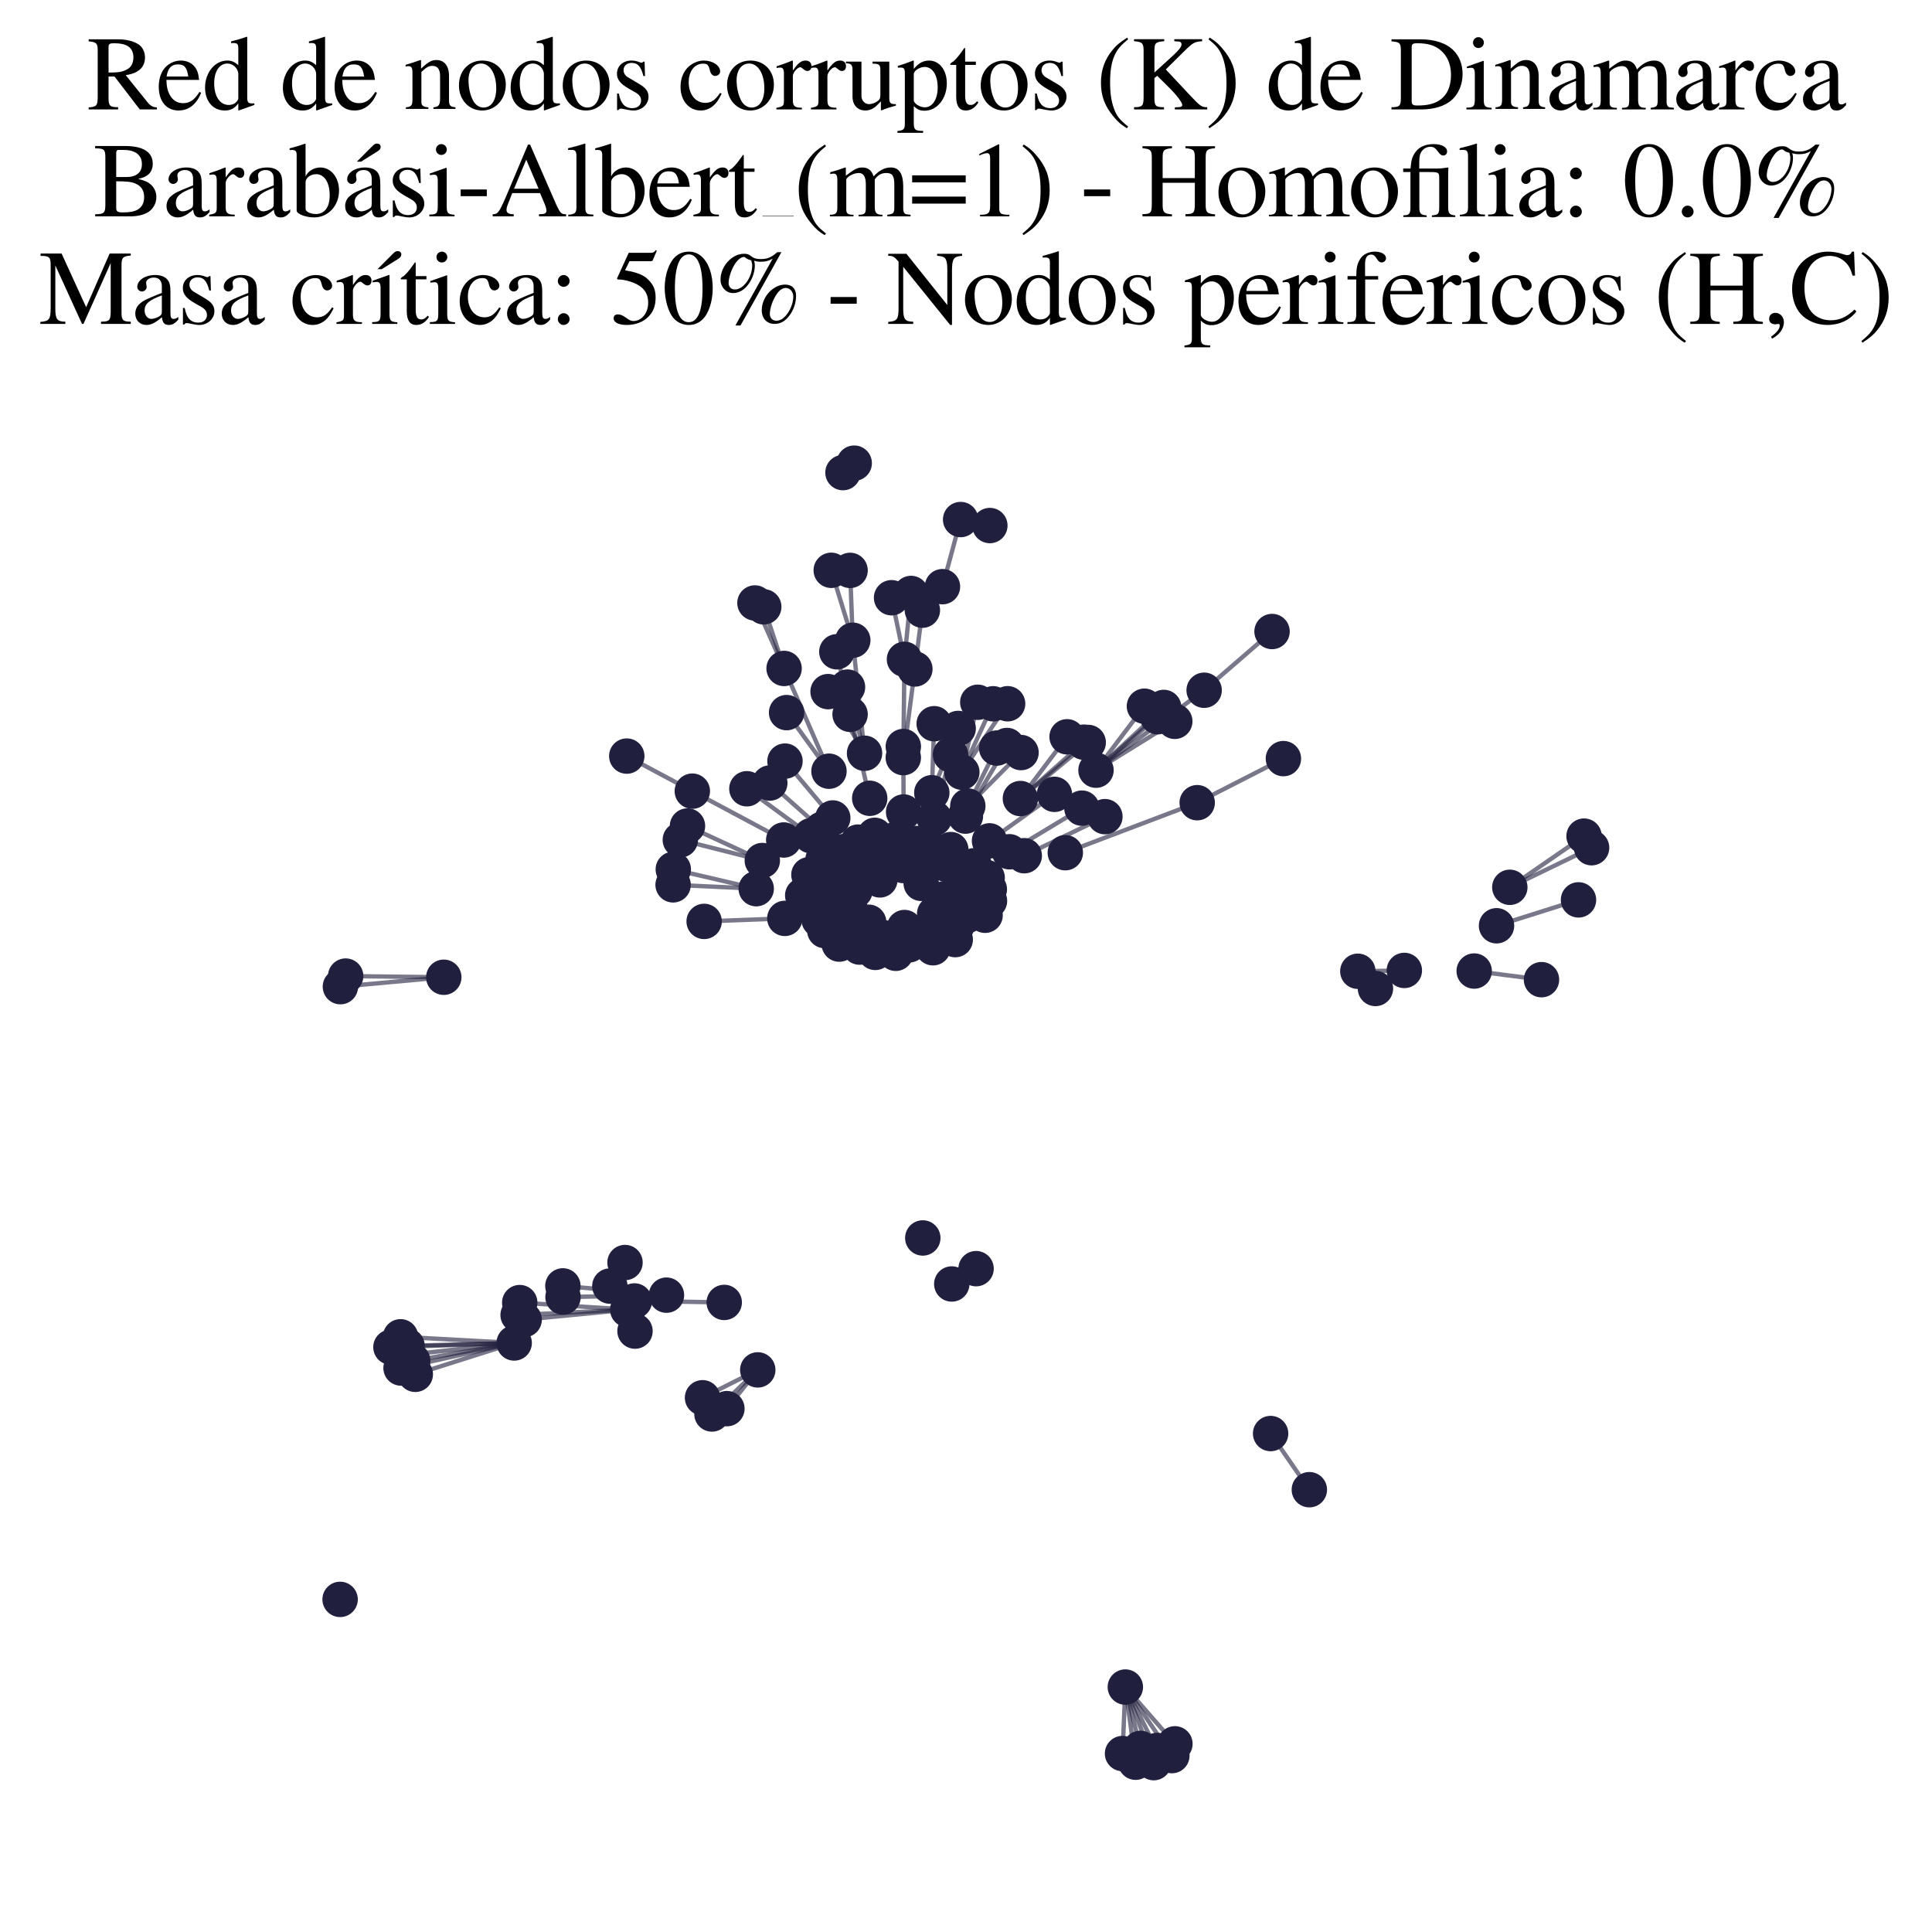 <?xml version="1.0" encoding="utf-8" standalone="no"?>
<!DOCTYPE svg PUBLIC "-//W3C//DTD SVG 1.1//EN"
  "http://www.w3.org/Graphics/SVG/1.1/DTD/svg11.dtd">
<svg xmlns:xlink="http://www.w3.org/1999/xlink" width="178.023pt" height="178.045pt" viewBox="0 0 178.023 178.045" xmlns="http://www.w3.org/2000/svg" version="1.1">
 <defs>
  <style type="text/css">*{stroke-linejoin: round; stroke-linecap: butt}</style>
 </defs>
 <g id="figure_1">
  <g id="patch_1">
   <path d="M 0 178.045 
L 178.023 178.045 
L 178.023 0 
L 0 0 
z
" style="fill: #ffffff"/>
  </g>
  <g id="axes_1">
   <g id="LineCollection_1">
    <path d="M 79.663 69.408 
L 78.58 58.995 
" clip-path="url(#p992a3d7dae)" style="fill: none; stroke: #201f3d; stroke-opacity: 0.6; stroke-width: 0.4"/>
    <path d="M 79.663 69.408 
L 76.302 63.729 
" clip-path="url(#p992a3d7dae)" style="fill: none; stroke: #201f3d; stroke-opacity: 0.6; stroke-width: 0.4"/>
    <path d="M 79.663 69.408 
L 78.094 63.313 
" clip-path="url(#p992a3d7dae)" style="fill: none; stroke: #201f3d; stroke-opacity: 0.6; stroke-width: 0.4"/>
    <path d="M 129.402 89.42 
L 126.74 91.083 
" clip-path="url(#p992a3d7dae)" style="fill: none; stroke: #201f3d; stroke-opacity: 0.6; stroke-width: 0.4"/>
    <path d="M 129.402 89.42 
L 125.117 89.497 
" clip-path="url(#p992a3d7dae)" style="fill: none; stroke: #201f3d; stroke-opacity: 0.6; stroke-width: 0.4"/>
    <path d="M 100.99 70.969 
L 108.25 66.467 
" clip-path="url(#p992a3d7dae)" style="fill: none; stroke: #201f3d; stroke-opacity: 0.6; stroke-width: 0.4"/>
    <path d="M 100.99 70.969 
L 105.453 65.073 
" clip-path="url(#p992a3d7dae)" style="fill: none; stroke: #201f3d; stroke-opacity: 0.6; stroke-width: 0.4"/>
    <path d="M 100.99 70.969 
L 110.955 63.602 
" clip-path="url(#p992a3d7dae)" style="fill: none; stroke: #201f3d; stroke-opacity: 0.6; stroke-width: 0.4"/>
    <path d="M 100.99 70.969 
L 106.661 66.043 
" clip-path="url(#p992a3d7dae)" style="fill: none; stroke: #201f3d; stroke-opacity: 0.6; stroke-width: 0.4"/>
    <path d="M 100.99 70.969 
L 107.232 65.187 
" clip-path="url(#p992a3d7dae)" style="fill: none; stroke: #201f3d; stroke-opacity: 0.6; stroke-width: 0.4"/>
    <path d="M 97.162 73.194 
L 91.178 77.48 
" clip-path="url(#p992a3d7dae)" style="fill: none; stroke: #201f3d; stroke-opacity: 0.6; stroke-width: 0.4"/>
    <path d="M 103.694 155.453 
L 104.641 162.378 
" clip-path="url(#p992a3d7dae)" style="fill: none; stroke: #201f3d; stroke-opacity: 0.6; stroke-width: 0.4"/>
    <path d="M 103.694 155.453 
L 105.085 161.103 
" clip-path="url(#p992a3d7dae)" style="fill: none; stroke: #201f3d; stroke-opacity: 0.6; stroke-width: 0.4"/>
    <path d="M 103.694 155.453 
L 106.309 162.418 
" clip-path="url(#p992a3d7dae)" style="fill: none; stroke: #201f3d; stroke-opacity: 0.6; stroke-width: 0.4"/>
    <path d="M 103.694 155.453 
L 107.981 161.769 
" clip-path="url(#p992a3d7dae)" style="fill: none; stroke: #201f3d; stroke-opacity: 0.6; stroke-width: 0.4"/>
    <path d="M 103.694 155.453 
L 108.262 160.685 
" clip-path="url(#p992a3d7dae)" style="fill: none; stroke: #201f3d; stroke-opacity: 0.6; stroke-width: 0.4"/>
    <path d="M 103.694 155.453 
L 103.435 161.58 
" clip-path="url(#p992a3d7dae)" style="fill: none; stroke: #201f3d; stroke-opacity: 0.6; stroke-width: 0.4"/>
    <path d="M 103.694 155.453 
L 106.62 161.294 
" clip-path="url(#p992a3d7dae)" style="fill: none; stroke: #201f3d; stroke-opacity: 0.6; stroke-width: 0.4"/>
    <path d="M 76.736 75.37 
L 72.331 70.133 
" clip-path="url(#p992a3d7dae)" style="fill: none; stroke: #201f3d; stroke-opacity: 0.6; stroke-width: 0.4"/>
    <path d="M 83.234 69.81 
L 84.301 61.643 
" clip-path="url(#p992a3d7dae)" style="fill: none; stroke: #201f3d; stroke-opacity: 0.6; stroke-width: 0.4"/>
    <path d="M 83.234 69.81 
L 83.341 60.75 
" clip-path="url(#p992a3d7dae)" style="fill: none; stroke: #201f3d; stroke-opacity: 0.6; stroke-width: 0.4"/>
    <path d="M 70.376 55.916 
L 72.25 61.594 
" clip-path="url(#p992a3d7dae)" style="fill: none; stroke: #201f3d; stroke-opacity: 0.6; stroke-width: 0.4"/>
    <path d="M 78.331 65.822 
L 80.14 73.558 
" clip-path="url(#p992a3d7dae)" style="fill: none; stroke: #201f3d; stroke-opacity: 0.6; stroke-width: 0.4"/>
    <path d="M 78.331 65.822 
L 77.109 60.058 
" clip-path="url(#p992a3d7dae)" style="fill: none; stroke: #201f3d; stroke-opacity: 0.6; stroke-width: 0.4"/>
    <path d="M 78.58 58.995 
L 76.593 52.55 
" clip-path="url(#p992a3d7dae)" style="fill: none; stroke: #201f3d; stroke-opacity: 0.6; stroke-width: 0.4"/>
    <path d="M 78.58 58.995 
L 78.33 52.558 
" clip-path="url(#p992a3d7dae)" style="fill: none; stroke: #201f3d; stroke-opacity: 0.6; stroke-width: 0.4"/>
    <path d="M 47.379 123.748 
L 36.023 124.133 
" clip-path="url(#p992a3d7dae)" style="fill: none; stroke: #201f3d; stroke-opacity: 0.6; stroke-width: 0.4"/>
    <path d="M 47.379 123.748 
L 38.03 125.397 
" clip-path="url(#p992a3d7dae)" style="fill: none; stroke: #201f3d; stroke-opacity: 0.6; stroke-width: 0.4"/>
    <path d="M 47.379 123.748 
L 38.267 126.636 
" clip-path="url(#p992a3d7dae)" style="fill: none; stroke: #201f3d; stroke-opacity: 0.6; stroke-width: 0.4"/>
    <path d="M 47.379 123.748 
L 36.955 126.057 
" clip-path="url(#p992a3d7dae)" style="fill: none; stroke: #201f3d; stroke-opacity: 0.6; stroke-width: 0.4"/>
    <path d="M 47.379 123.748 
L 36.989 124.904 
" clip-path="url(#p992a3d7dae)" style="fill: none; stroke: #201f3d; stroke-opacity: 0.6; stroke-width: 0.4"/>
    <path d="M 47.379 123.748 
L 36.909 123.178 
" clip-path="url(#p992a3d7dae)" style="fill: none; stroke: #201f3d; stroke-opacity: 0.6; stroke-width: 0.4"/>
    <path d="M 47.379 123.748 
L 37.508 124.008 
" clip-path="url(#p992a3d7dae)" style="fill: none; stroke: #201f3d; stroke-opacity: 0.6; stroke-width: 0.4"/>
    <path d="M 83.945 54.685 
L 83.341 60.75 
" clip-path="url(#p992a3d7dae)" style="fill: none; stroke: #201f3d; stroke-opacity: 0.6; stroke-width: 0.4"/>
    <path d="M 69.681 81.887 
L 62.023 81.533 
" clip-path="url(#p992a3d7dae)" style="fill: none; stroke: #201f3d; stroke-opacity: 0.6; stroke-width: 0.4"/>
    <path d="M 69.681 81.887 
L 62.04 80.107 
" clip-path="url(#p992a3d7dae)" style="fill: none; stroke: #201f3d; stroke-opacity: 0.6; stroke-width: 0.4"/>
    <path d="M 99.871 68.387 
L 94.023 73.58 
" clip-path="url(#p992a3d7dae)" style="fill: none; stroke: #201f3d; stroke-opacity: 0.6; stroke-width: 0.4"/>
    <path d="M 137.896 85.304 
L 145.45 82.919 
" clip-path="url(#p992a3d7dae)" style="fill: none; stroke: #201f3d; stroke-opacity: 0.6; stroke-width: 0.4"/>
    <path d="M 69.824 126.228 
L 66.98 129.799 
" clip-path="url(#p992a3d7dae)" style="fill: none; stroke: #201f3d; stroke-opacity: 0.6; stroke-width: 0.4"/>
    <path d="M 69.824 126.228 
L 64.734 128.796 
" clip-path="url(#p992a3d7dae)" style="fill: none; stroke: #201f3d; stroke-opacity: 0.6; stroke-width: 0.4"/>
    <path d="M 69.824 126.228 
L 65.602 130.291 
" clip-path="url(#p992a3d7dae)" style="fill: none; stroke: #201f3d; stroke-opacity: 0.6; stroke-width: 0.4"/>
    <path d="M 40.892 90.048 
L 31.367 90.915 
" clip-path="url(#p992a3d7dae)" style="fill: none; stroke: #201f3d; stroke-opacity: 0.6; stroke-width: 0.4"/>
    <path d="M 40.892 90.048 
L 31.851 89.941 
" clip-path="url(#p992a3d7dae)" style="fill: none; stroke: #201f3d; stroke-opacity: 0.6; stroke-width: 0.4"/>
    <path d="M 88.629 71.153 
L 91.511 64.851 
" clip-path="url(#p992a3d7dae)" style="fill: none; stroke: #201f3d; stroke-opacity: 0.6; stroke-width: 0.4"/>
    <path d="M 88.629 71.153 
L 92.846 64.846 
" clip-path="url(#p992a3d7dae)" style="fill: none; stroke: #201f3d; stroke-opacity: 0.6; stroke-width: 0.4"/>
    <path d="M 88.629 71.153 
L 90.096 64.71 
" clip-path="url(#p992a3d7dae)" style="fill: none; stroke: #201f3d; stroke-opacity: 0.6; stroke-width: 0.4"/>
    <path d="M 84.301 61.643 
L 84.992 56.225 
" clip-path="url(#p992a3d7dae)" style="fill: none; stroke: #201f3d; stroke-opacity: 0.6; stroke-width: 0.4"/>
    <path d="M 98.326 67.892 
L 94.023 73.58 
" clip-path="url(#p992a3d7dae)" style="fill: none; stroke: #201f3d; stroke-opacity: 0.6; stroke-width: 0.4"/>
    <path d="M 94.38 78.849 
L 101.812 75.25 
" clip-path="url(#p992a3d7dae)" style="fill: none; stroke: #201f3d; stroke-opacity: 0.6; stroke-width: 0.4"/>
    <path d="M 86.091 75.405 
L 87.587 69.539 
" clip-path="url(#p992a3d7dae)" style="fill: none; stroke: #201f3d; stroke-opacity: 0.6; stroke-width: 0.4"/>
    <path d="M 83.263 74.819 
L 83.237 68.787 
" clip-path="url(#p992a3d7dae)" style="fill: none; stroke: #201f3d; stroke-opacity: 0.6; stroke-width: 0.4"/>
    <path d="M 99.69 74.466 
L 93.015 78.485 
" clip-path="url(#p992a3d7dae)" style="fill: none; stroke: #201f3d; stroke-opacity: 0.6; stroke-width: 0.4"/>
    <path d="M 92.783 68.693 
L 88.958 75.2 
" clip-path="url(#p992a3d7dae)" style="fill: none; stroke: #201f3d; stroke-opacity: 0.6; stroke-width: 0.4"/>
    <path d="M 117.212 58.19 
L 110.955 63.602 
" clip-path="url(#p992a3d7dae)" style="fill: none; stroke: #201f3d; stroke-opacity: 0.6; stroke-width: 0.4"/>
    <path d="M 63.348 76.112 
L 70.242 79.294 
" clip-path="url(#p992a3d7dae)" style="fill: none; stroke: #201f3d; stroke-opacity: 0.6; stroke-width: 0.4"/>
    <path d="M 135.839 89.476 
L 142.04 90.271 
" clip-path="url(#p992a3d7dae)" style="fill: none; stroke: #201f3d; stroke-opacity: 0.6; stroke-width: 0.4"/>
    <path d="M 85.862 73.046 
L 88.291 67.123 
" clip-path="url(#p992a3d7dae)" style="fill: none; stroke: #201f3d; stroke-opacity: 0.6; stroke-width: 0.4"/>
    <path d="M 85.862 73.046 
L 86.081 66.687 
" clip-path="url(#p992a3d7dae)" style="fill: none; stroke: #201f3d; stroke-opacity: 0.6; stroke-width: 0.4"/>
    <path d="M 94.023 73.58 
L 100.273 68.413 
" clip-path="url(#p992a3d7dae)" style="fill: none; stroke: #201f3d; stroke-opacity: 0.6; stroke-width: 0.4"/>
    <path d="M 89.179 74.271 
L 94.082 69.344 
" clip-path="url(#p992a3d7dae)" style="fill: none; stroke: #201f3d; stroke-opacity: 0.6; stroke-width: 0.4"/>
    <path d="M 89.179 74.271 
L 91.836 68.931 
" clip-path="url(#p992a3d7dae)" style="fill: none; stroke: #201f3d; stroke-opacity: 0.6; stroke-width: 0.4"/>
    <path d="M 74.732 77.007 
L 68.821 72.68 
" clip-path="url(#p992a3d7dae)" style="fill: none; stroke: #201f3d; stroke-opacity: 0.6; stroke-width: 0.4"/>
    <path d="M 69.564 55.561 
L 72.25 61.594 
" clip-path="url(#p992a3d7dae)" style="fill: none; stroke: #201f3d; stroke-opacity: 0.6; stroke-width: 0.4"/>
    <path d="M 86.843 54.058 
L 88.516 47.873 
" clip-path="url(#p992a3d7dae)" style="fill: none; stroke: #201f3d; stroke-opacity: 0.6; stroke-width: 0.4"/>
    <path d="M 70.932 72.151 
L 75.734 76.418 
" clip-path="url(#p992a3d7dae)" style="fill: none; stroke: #201f3d; stroke-opacity: 0.6; stroke-width: 0.4"/>
    <path d="M 76.386 71.062 
L 72.25 61.594 
" clip-path="url(#p992a3d7dae)" style="fill: none; stroke: #201f3d; stroke-opacity: 0.6; stroke-width: 0.4"/>
    <path d="M 76.386 71.062 
L 72.48 65.663 
" clip-path="url(#p992a3d7dae)" style="fill: none; stroke: #201f3d; stroke-opacity: 0.6; stroke-width: 0.4"/>
    <path d="M 57.841 120.672 
L 47.891 120.027 
" clip-path="url(#p992a3d7dae)" style="fill: none; stroke: #201f3d; stroke-opacity: 0.6; stroke-width: 0.4"/>
    <path d="M 57.841 120.672 
L 47.741 121.171 
" clip-path="url(#p992a3d7dae)" style="fill: none; stroke: #201f3d; stroke-opacity: 0.6; stroke-width: 0.4"/>
    <path d="M 57.841 120.672 
L 48.298 121.596 
" clip-path="url(#p992a3d7dae)" style="fill: none; stroke: #201f3d; stroke-opacity: 0.6; stroke-width: 0.4"/>
    <path d="M 61.412 119.341 
L 51.866 118.489 
" clip-path="url(#p992a3d7dae)" style="fill: none; stroke: #201f3d; stroke-opacity: 0.6; stroke-width: 0.4"/>
    <path d="M 61.412 119.341 
L 51.879 119.517 
" clip-path="url(#p992a3d7dae)" style="fill: none; stroke: #201f3d; stroke-opacity: 0.6; stroke-width: 0.4"/>
    <path d="M 110.315 73.964 
L 98.162 78.572 
" clip-path="url(#p992a3d7dae)" style="fill: none; stroke: #201f3d; stroke-opacity: 0.6; stroke-width: 0.4"/>
    <path d="M 110.315 73.964 
L 118.259 69.902 
" clip-path="url(#p992a3d7dae)" style="fill: none; stroke: #201f3d; stroke-opacity: 0.6; stroke-width: 0.4"/>
    <path d="M 58.46 119.876 
L 66.733 120.012 
" clip-path="url(#p992a3d7dae)" style="fill: none; stroke: #201f3d; stroke-opacity: 0.6; stroke-width: 0.4"/>
    <path d="M 72.318 84.624 
L 64.883 84.902 
" clip-path="url(#p992a3d7dae)" style="fill: none; stroke: #201f3d; stroke-opacity: 0.6; stroke-width: 0.4"/>
    <path d="M 83.341 60.75 
L 82.152 55.078 
" clip-path="url(#p992a3d7dae)" style="fill: none; stroke: #201f3d; stroke-opacity: 0.6; stroke-width: 0.4"/>
    <path d="M 145.961 77.044 
L 139.121 81.76 
" clip-path="url(#p992a3d7dae)" style="fill: none; stroke: #201f3d; stroke-opacity: 0.6; stroke-width: 0.4"/>
    <path d="M 120.649 137.267 
L 117.08 132.093 
" clip-path="url(#p992a3d7dae)" style="fill: none; stroke: #201f3d; stroke-opacity: 0.6; stroke-width: 0.4"/>
    <path d="M 70.242 79.294 
L 62.688 77.388 
" clip-path="url(#p992a3d7dae)" style="fill: none; stroke: #201f3d; stroke-opacity: 0.6; stroke-width: 0.4"/>
    <path d="M 146.656 78.112 
L 139.121 81.76 
" clip-path="url(#p992a3d7dae)" style="fill: none; stroke: #201f3d; stroke-opacity: 0.6; stroke-width: 0.4"/>
    <path d="M 57.753 69.669 
L 63.794 72.901 
" clip-path="url(#p992a3d7dae)" style="fill: none; stroke: #201f3d; stroke-opacity: 0.6; stroke-width: 0.4"/>
    <path d="M 72.214 77.401 
L 63.794 72.901 
" clip-path="url(#p992a3d7dae)" style="fill: none; stroke: #201f3d; stroke-opacity: 0.6; stroke-width: 0.4"/>
   </g>
   <g id="PathCollection_1">
    <defs>
     <path id="m1005d3b103" d="M 0 1.581 
C 0.419 1.581 0.822 1.415 1.118 1.118 
C 1.415 0.822 1.581 0.419 1.581 0 
C 1.581 -0.419 1.415 -0.822 1.118 -1.118 
C 0.822 -1.415 0.419 -1.581 0 -1.581 
C -0.419 -1.581 -0.822 -1.415 -1.118 -1.118 
C -1.415 -0.822 -1.581 -0.419 -1.581 0 
C -1.581 0.419 -1.415 0.822 -1.118 1.118 
C -0.822 1.415 -0.419 1.581 0 1.581 
z
" style="stroke: #201f3d; stroke-width: 0.1"/>
    </defs>
    <g clip-path="url(#p992a3d7dae)">
     <use xlink:href="#m1005d3b103" x="90.963" y="80.881" style="fill: #201f3d; stroke: #201f3d; stroke-width: 0.1"/>
     <use xlink:href="#m1005d3b103" x="135.839" y="89.476" style="fill: #201f3d; stroke: #201f3d; stroke-width: 0.1"/>
     <use xlink:href="#m1005d3b103" x="87.7" y="118.312" style="fill: #201f3d; stroke: #201f3d; stroke-width: 0.1"/>
     <use xlink:href="#m1005d3b103" x="99.69" y="74.466" style="fill: #201f3d; stroke: #201f3d; stroke-width: 0.1"/>
     <use xlink:href="#m1005d3b103" x="57.591" y="116.336" style="fill: #201f3d; stroke: #201f3d; stroke-width: 0.1"/>
     <use xlink:href="#m1005d3b103" x="110.315" y="73.964" style="fill: #201f3d; stroke: #201f3d; stroke-width: 0.1"/>
     <use xlink:href="#m1005d3b103" x="38.03" y="125.397" style="fill: #201f3d; stroke: #201f3d; stroke-width: 0.1"/>
     <use xlink:href="#m1005d3b103" x="137.896" y="85.304" style="fill: #201f3d; stroke: #201f3d; stroke-width: 0.1"/>
     <use xlink:href="#m1005d3b103" x="57.841" y="120.672" style="fill: #201f3d; stroke: #201f3d; stroke-width: 0.1"/>
     <use xlink:href="#m1005d3b103" x="92.846" y="64.846" style="fill: #201f3d; stroke: #201f3d; stroke-width: 0.1"/>
     <use xlink:href="#m1005d3b103" x="64.734" y="128.796" style="fill: #201f3d; stroke: #201f3d; stroke-width: 0.1"/>
     <use xlink:href="#m1005d3b103" x="47.891" y="120.027" style="fill: #201f3d; stroke: #201f3d; stroke-width: 0.1"/>
     <use xlink:href="#m1005d3b103" x="78.58" y="58.995" style="fill: #201f3d; stroke: #201f3d; stroke-width: 0.1"/>
     <use xlink:href="#m1005d3b103" x="97.162" y="73.194" style="fill: #201f3d; stroke: #201f3d; stroke-width: 0.1"/>
     <use xlink:href="#m1005d3b103" x="36.989" y="124.904" style="fill: #201f3d; stroke: #201f3d; stroke-width: 0.1"/>
     <use xlink:href="#m1005d3b103" x="83.234" y="69.81" style="fill: #201f3d; stroke: #201f3d; stroke-width: 0.1"/>
     <use xlink:href="#m1005d3b103" x="78.175" y="86.059" style="fill: #201f3d; stroke: #201f3d; stroke-width: 0.1"/>
     <use xlink:href="#m1005d3b103" x="76.593" y="52.55" style="fill: #201f3d; stroke: #201f3d; stroke-width: 0.1"/>
     <use xlink:href="#m1005d3b103" x="88.291" y="67.123" style="fill: #201f3d; stroke: #201f3d; stroke-width: 0.1"/>
     <use xlink:href="#m1005d3b103" x="88.164" y="85.306" style="fill: #201f3d; stroke: #201f3d; stroke-width: 0.1"/>
     <use xlink:href="#m1005d3b103" x="88.958" y="75.2" style="fill: #201f3d; stroke: #201f3d; stroke-width: 0.1"/>
     <use xlink:href="#m1005d3b103" x="48.298" y="121.596" style="fill: #201f3d; stroke: #201f3d; stroke-width: 0.1"/>
     <use xlink:href="#m1005d3b103" x="76.001" y="85.749" style="fill: #201f3d; stroke: #201f3d; stroke-width: 0.1"/>
     <use xlink:href="#m1005d3b103" x="88.516" y="47.873" style="fill: #201f3d; stroke: #201f3d; stroke-width: 0.1"/>
     <use xlink:href="#m1005d3b103" x="79.663" y="69.408" style="fill: #201f3d; stroke: #201f3d; stroke-width: 0.1"/>
     <use xlink:href="#m1005d3b103" x="47.379" y="123.748" style="fill: #201f3d; stroke: #201f3d; stroke-width: 0.1"/>
     <use xlink:href="#m1005d3b103" x="88.02" y="86.58" style="fill: #201f3d; stroke: #201f3d; stroke-width: 0.1"/>
     <use xlink:href="#m1005d3b103" x="87.61" y="78.284" style="fill: #201f3d; stroke: #201f3d; stroke-width: 0.1"/>
     <use xlink:href="#m1005d3b103" x="90.771" y="84.336" style="fill: #201f3d; stroke: #201f3d; stroke-width: 0.1"/>
     <use xlink:href="#m1005d3b103" x="36.023" y="124.133" style="fill: #201f3d; stroke: #201f3d; stroke-width: 0.1"/>
     <use xlink:href="#m1005d3b103" x="91.209" y="48.426" style="fill: #201f3d; stroke: #201f3d; stroke-width: 0.1"/>
     <use xlink:href="#m1005d3b103" x="78.777" y="80.49" style="fill: #201f3d; stroke: #201f3d; stroke-width: 0.1"/>
     <use xlink:href="#m1005d3b103" x="85.842" y="85.942" style="fill: #201f3d; stroke: #201f3d; stroke-width: 0.1"/>
     <use xlink:href="#m1005d3b103" x="78.777" y="82.08" style="fill: #201f3d; stroke: #201f3d; stroke-width: 0.1"/>
     <use xlink:href="#m1005d3b103" x="76.386" y="71.062" style="fill: #201f3d; stroke: #201f3d; stroke-width: 0.1"/>
     <use xlink:href="#m1005d3b103" x="91.176" y="83.011" style="fill: #201f3d; stroke: #201f3d; stroke-width: 0.1"/>
     <use xlink:href="#m1005d3b103" x="108.262" y="160.685" style="fill: #201f3d; stroke: #201f3d; stroke-width: 0.1"/>
     <use xlink:href="#m1005d3b103" x="75.909" y="82.818" style="fill: #201f3d; stroke: #201f3d; stroke-width: 0.1"/>
     <use xlink:href="#m1005d3b103" x="106.62" y="161.294" style="fill: #201f3d; stroke: #201f3d; stroke-width: 0.1"/>
     <use xlink:href="#m1005d3b103" x="31.851" y="89.941" style="fill: #201f3d; stroke: #201f3d; stroke-width: 0.1"/>
     <use xlink:href="#m1005d3b103" x="70.932" y="72.151" style="fill: #201f3d; stroke: #201f3d; stroke-width: 0.1"/>
     <use xlink:href="#m1005d3b103" x="75.835" y="79.204" style="fill: #201f3d; stroke: #201f3d; stroke-width: 0.1"/>
     <use xlink:href="#m1005d3b103" x="105.085" y="161.103" style="fill: #201f3d; stroke: #201f3d; stroke-width: 0.1"/>
     <use xlink:href="#m1005d3b103" x="110.955" y="63.602" style="fill: #201f3d; stroke: #201f3d; stroke-width: 0.1"/>
     <use xlink:href="#m1005d3b103" x="76.302" y="63.729" style="fill: #201f3d; stroke: #201f3d; stroke-width: 0.1"/>
     <use xlink:href="#m1005d3b103" x="56.194" y="118.505" style="fill: #201f3d; stroke: #201f3d; stroke-width: 0.1"/>
     <use xlink:href="#m1005d3b103" x="38.267" y="126.636" style="fill: #201f3d; stroke: #201f3d; stroke-width: 0.1"/>
     <use xlink:href="#m1005d3b103" x="73.965" y="82.506" style="fill: #201f3d; stroke: #201f3d; stroke-width: 0.1"/>
     <use xlink:href="#m1005d3b103" x="85.113" y="79.729" style="fill: #201f3d; stroke: #201f3d; stroke-width: 0.1"/>
     <use xlink:href="#m1005d3b103" x="82.536" y="87.841" style="fill: #201f3d; stroke: #201f3d; stroke-width: 0.1"/>
     <use xlink:href="#m1005d3b103" x="57.753" y="69.669" style="fill: #201f3d; stroke: #201f3d; stroke-width: 0.1"/>
     <use xlink:href="#m1005d3b103" x="89.777" y="79.771" style="fill: #201f3d; stroke: #201f3d; stroke-width: 0.1"/>
     <use xlink:href="#m1005d3b103" x="89.94" y="116.9" style="fill: #201f3d; stroke: #201f3d; stroke-width: 0.1"/>
     <use xlink:href="#m1005d3b103" x="75.27" y="81.501" style="fill: #201f3d; stroke: #201f3d; stroke-width: 0.1"/>
     <use xlink:href="#m1005d3b103" x="64.883" y="84.902" style="fill: #201f3d; stroke: #201f3d; stroke-width: 0.1"/>
     <use xlink:href="#m1005d3b103" x="85.971" y="87.331" style="fill: #201f3d; stroke: #201f3d; stroke-width: 0.1"/>
     <use xlink:href="#m1005d3b103" x="103.694" y="155.453" style="fill: #201f3d; stroke: #201f3d; stroke-width: 0.1"/>
     <use xlink:href="#m1005d3b103" x="83.263" y="74.819" style="fill: #201f3d; stroke: #201f3d; stroke-width: 0.1"/>
     <use xlink:href="#m1005d3b103" x="83.775" y="87.062" style="fill: #201f3d; stroke: #201f3d; stroke-width: 0.1"/>
     <use xlink:href="#m1005d3b103" x="68.821" y="72.68" style="fill: #201f3d; stroke: #201f3d; stroke-width: 0.1"/>
     <use xlink:href="#m1005d3b103" x="87.078" y="82.804" style="fill: #201f3d; stroke: #201f3d; stroke-width: 0.1"/>
     <use xlink:href="#m1005d3b103" x="88.805" y="83.096" style="fill: #201f3d; stroke: #201f3d; stroke-width: 0.1"/>
     <use xlink:href="#m1005d3b103" x="83.343" y="85.466" style="fill: #201f3d; stroke: #201f3d; stroke-width: 0.1"/>
     <use xlink:href="#m1005d3b103" x="77.066" y="81.593" style="fill: #201f3d; stroke: #201f3d; stroke-width: 0.1"/>
     <use xlink:href="#m1005d3b103" x="77.676" y="43.548" style="fill: #201f3d; stroke: #201f3d; stroke-width: 0.1"/>
     <use xlink:href="#m1005d3b103" x="120.649" y="137.267" style="fill: #201f3d; stroke: #201f3d; stroke-width: 0.1"/>
     <use xlink:href="#m1005d3b103" x="91.161" y="81.939" style="fill: #201f3d; stroke: #201f3d; stroke-width: 0.1"/>
     <use xlink:href="#m1005d3b103" x="85.862" y="73.046" style="fill: #201f3d; stroke: #201f3d; stroke-width: 0.1"/>
     <use xlink:href="#m1005d3b103" x="72.214" y="77.401" style="fill: #201f3d; stroke: #201f3d; stroke-width: 0.1"/>
     <use xlink:href="#m1005d3b103" x="78.711" y="42.678" style="fill: #201f3d; stroke: #201f3d; stroke-width: 0.1"/>
     <use xlink:href="#m1005d3b103" x="84.883" y="81.396" style="fill: #201f3d; stroke: #201f3d; stroke-width: 0.1"/>
     <use xlink:href="#m1005d3b103" x="94.082" y="69.344" style="fill: #201f3d; stroke: #201f3d; stroke-width: 0.1"/>
     <use xlink:href="#m1005d3b103" x="63.794" y="72.901" style="fill: #201f3d; stroke: #201f3d; stroke-width: 0.1"/>
     <use xlink:href="#m1005d3b103" x="101.812" y="75.25" style="fill: #201f3d; stroke: #201f3d; stroke-width: 0.1"/>
     <use xlink:href="#m1005d3b103" x="78.33" y="52.558" style="fill: #201f3d; stroke: #201f3d; stroke-width: 0.1"/>
     <use xlink:href="#m1005d3b103" x="31.367" y="90.915" style="fill: #201f3d; stroke: #201f3d; stroke-width: 0.1"/>
     <use xlink:href="#m1005d3b103" x="66.98" y="129.799" style="fill: #201f3d; stroke: #201f3d; stroke-width: 0.1"/>
     <use xlink:href="#m1005d3b103" x="105.453" y="65.073" style="fill: #201f3d; stroke: #201f3d; stroke-width: 0.1"/>
     <use xlink:href="#m1005d3b103" x="142.04" y="90.271" style="fill: #201f3d; stroke: #201f3d; stroke-width: 0.1"/>
     <use xlink:href="#m1005d3b103" x="94.023" y="73.58" style="fill: #201f3d; stroke: #201f3d; stroke-width: 0.1"/>
     <use xlink:href="#m1005d3b103" x="76.736" y="75.37" style="fill: #201f3d; stroke: #201f3d; stroke-width: 0.1"/>
     <use xlink:href="#m1005d3b103" x="83.945" y="54.685" style="fill: #201f3d; stroke: #201f3d; stroke-width: 0.1"/>
     <use xlink:href="#m1005d3b103" x="125.117" y="89.497" style="fill: #201f3d; stroke: #201f3d; stroke-width: 0.1"/>
     <use xlink:href="#m1005d3b103" x="106.309" y="162.418" style="fill: #201f3d; stroke: #201f3d; stroke-width: 0.1"/>
     <use xlink:href="#m1005d3b103" x="86.091" y="75.405" style="fill: #201f3d; stroke: #201f3d; stroke-width: 0.1"/>
     <use xlink:href="#m1005d3b103" x="36.909" y="123.178" style="fill: #201f3d; stroke: #201f3d; stroke-width: 0.1"/>
     <use xlink:href="#m1005d3b103" x="118.259" y="69.902" style="fill: #201f3d; stroke: #201f3d; stroke-width: 0.1"/>
     <use xlink:href="#m1005d3b103" x="79.204" y="87.269" style="fill: #201f3d; stroke: #201f3d; stroke-width: 0.1"/>
     <use xlink:href="#m1005d3b103" x="146.656" y="78.112" style="fill: #201f3d; stroke: #201f3d; stroke-width: 0.1"/>
     <use xlink:href="#m1005d3b103" x="51.879" y="119.517" style="fill: #201f3d; stroke: #201f3d; stroke-width: 0.1"/>
     <use xlink:href="#m1005d3b103" x="72.331" y="70.133" style="fill: #201f3d; stroke: #201f3d; stroke-width: 0.1"/>
     <use xlink:href="#m1005d3b103" x="139.121" y="81.76" style="fill: #201f3d; stroke: #201f3d; stroke-width: 0.1"/>
     <use xlink:href="#m1005d3b103" x="80.14" y="73.558" style="fill: #201f3d; stroke: #201f3d; stroke-width: 0.1"/>
     <use xlink:href="#m1005d3b103" x="51.866" y="118.489" style="fill: #201f3d; stroke: #201f3d; stroke-width: 0.1"/>
     <use xlink:href="#m1005d3b103" x="79.854" y="78.694" style="fill: #201f3d; stroke: #201f3d; stroke-width: 0.1"/>
     <use xlink:href="#m1005d3b103" x="78.094" y="63.313" style="fill: #201f3d; stroke: #201f3d; stroke-width: 0.1"/>
     <use xlink:href="#m1005d3b103" x="99.871" y="68.387" style="fill: #201f3d; stroke: #201f3d; stroke-width: 0.1"/>
     <use xlink:href="#m1005d3b103" x="62.04" y="80.107" style="fill: #201f3d; stroke: #201f3d; stroke-width: 0.1"/>
     <use xlink:href="#m1005d3b103" x="83.237" y="68.787" style="fill: #201f3d; stroke: #201f3d; stroke-width: 0.1"/>
     <use xlink:href="#m1005d3b103" x="84.992" y="56.225" style="fill: #201f3d; stroke: #201f3d; stroke-width: 0.1"/>
     <use xlink:href="#m1005d3b103" x="63.348" y="76.112" style="fill: #201f3d; stroke: #201f3d; stroke-width: 0.1"/>
     <use xlink:href="#m1005d3b103" x="85.03" y="114.071" style="fill: #201f3d; stroke: #201f3d; stroke-width: 0.1"/>
     <use xlink:href="#m1005d3b103" x="100.273" y="68.413" style="fill: #201f3d; stroke: #201f3d; stroke-width: 0.1"/>
     <use xlink:href="#m1005d3b103" x="62.688" y="77.388" style="fill: #201f3d; stroke: #201f3d; stroke-width: 0.1"/>
     <use xlink:href="#m1005d3b103" x="74.537" y="80.603" style="fill: #201f3d; stroke: #201f3d; stroke-width: 0.1"/>
     <use xlink:href="#m1005d3b103" x="83.341" y="60.75" style="fill: #201f3d; stroke: #201f3d; stroke-width: 0.1"/>
     <use xlink:href="#m1005d3b103" x="117.08" y="132.093" style="fill: #201f3d; stroke: #201f3d; stroke-width: 0.1"/>
     <use xlink:href="#m1005d3b103" x="129.402" y="89.42" style="fill: #201f3d; stroke: #201f3d; stroke-width: 0.1"/>
     <use xlink:href="#m1005d3b103" x="70.376" y="55.916" style="fill: #201f3d; stroke: #201f3d; stroke-width: 0.1"/>
     <use xlink:href="#m1005d3b103" x="88.652" y="80.93" style="fill: #201f3d; stroke: #201f3d; stroke-width: 0.1"/>
     <use xlink:href="#m1005d3b103" x="81.151" y="79.438" style="fill: #201f3d; stroke: #201f3d; stroke-width: 0.1"/>
     <use xlink:href="#m1005d3b103" x="91.836" y="68.931" style="fill: #201f3d; stroke: #201f3d; stroke-width: 0.1"/>
     <use xlink:href="#m1005d3b103" x="89.179" y="74.271" style="fill: #201f3d; stroke: #201f3d; stroke-width: 0.1"/>
     <use xlink:href="#m1005d3b103" x="90.096" y="64.71" style="fill: #201f3d; stroke: #201f3d; stroke-width: 0.1"/>
     <use xlink:href="#m1005d3b103" x="79.062" y="77.596" style="fill: #201f3d; stroke: #201f3d; stroke-width: 0.1"/>
     <use xlink:href="#m1005d3b103" x="72.318" y="84.624" style="fill: #201f3d; stroke: #201f3d; stroke-width: 0.1"/>
     <use xlink:href="#m1005d3b103" x="82.875" y="78.298" style="fill: #201f3d; stroke: #201f3d; stroke-width: 0.1"/>
     <use xlink:href="#m1005d3b103" x="74.732" y="77.007" style="fill: #201f3d; stroke: #201f3d; stroke-width: 0.1"/>
     <use xlink:href="#m1005d3b103" x="69.681" y="81.887" style="fill: #201f3d; stroke: #201f3d; stroke-width: 0.1"/>
     <use xlink:href="#m1005d3b103" x="81.269" y="86.367" style="fill: #201f3d; stroke: #201f3d; stroke-width: 0.1"/>
     <use xlink:href="#m1005d3b103" x="78.015" y="84.718" style="fill: #201f3d; stroke: #201f3d; stroke-width: 0.1"/>
     <use xlink:href="#m1005d3b103" x="66.733" y="120.012" style="fill: #201f3d; stroke: #201f3d; stroke-width: 0.1"/>
     <use xlink:href="#m1005d3b103" x="94.38" y="78.849" style="fill: #201f3d; stroke: #201f3d; stroke-width: 0.1"/>
     <use xlink:href="#m1005d3b103" x="89.099" y="84.373" style="fill: #201f3d; stroke: #201f3d; stroke-width: 0.1"/>
     <use xlink:href="#m1005d3b103" x="88.629" y="71.153" style="fill: #201f3d; stroke: #201f3d; stroke-width: 0.1"/>
     <use xlink:href="#m1005d3b103" x="62.023" y="81.533" style="fill: #201f3d; stroke: #201f3d; stroke-width: 0.1"/>
     <use xlink:href="#m1005d3b103" x="85.81" y="78.234" style="fill: #201f3d; stroke: #201f3d; stroke-width: 0.1"/>
     <use xlink:href="#m1005d3b103" x="58.46" y="119.876" style="fill: #201f3d; stroke: #201f3d; stroke-width: 0.1"/>
     <use xlink:href="#m1005d3b103" x="83.231" y="79.752" style="fill: #201f3d; stroke: #201f3d; stroke-width: 0.1"/>
     <use xlink:href="#m1005d3b103" x="75.476" y="84.747" style="fill: #201f3d; stroke: #201f3d; stroke-width: 0.1"/>
     <use xlink:href="#m1005d3b103" x="78.286" y="83.507" style="fill: #201f3d; stroke: #201f3d; stroke-width: 0.1"/>
     <use xlink:href="#m1005d3b103" x="77.109" y="60.058" style="fill: #201f3d; stroke: #201f3d; stroke-width: 0.1"/>
     <use xlink:href="#m1005d3b103" x="86.843" y="54.058" style="fill: #201f3d; stroke: #201f3d; stroke-width: 0.1"/>
     <use xlink:href="#m1005d3b103" x="80.652" y="87.758" style="fill: #201f3d; stroke: #201f3d; stroke-width: 0.1"/>
     <use xlink:href="#m1005d3b103" x="88.8" y="81.441" style="fill: #201f3d; stroke: #201f3d; stroke-width: 0.1"/>
     <use xlink:href="#m1005d3b103" x="86.124" y="84.188" style="fill: #201f3d; stroke: #201f3d; stroke-width: 0.1"/>
     <use xlink:href="#m1005d3b103" x="69.564" y="55.561" style="fill: #201f3d; stroke: #201f3d; stroke-width: 0.1"/>
     <use xlink:href="#m1005d3b103" x="100.99" y="70.969" style="fill: #201f3d; stroke: #201f3d; stroke-width: 0.1"/>
     <use xlink:href="#m1005d3b103" x="87.587" y="69.539" style="fill: #201f3d; stroke: #201f3d; stroke-width: 0.1"/>
     <use xlink:href="#m1005d3b103" x="40.892" y="90.048" style="fill: #201f3d; stroke: #201f3d; stroke-width: 0.1"/>
     <use xlink:href="#m1005d3b103" x="75.734" y="76.418" style="fill: #201f3d; stroke: #201f3d; stroke-width: 0.1"/>
     <use xlink:href="#m1005d3b103" x="61.412" y="119.341" style="fill: #201f3d; stroke: #201f3d; stroke-width: 0.1"/>
     <use xlink:href="#m1005d3b103" x="80.043" y="84.978" style="fill: #201f3d; stroke: #201f3d; stroke-width: 0.1"/>
     <use xlink:href="#m1005d3b103" x="81.074" y="81.078" style="fill: #201f3d; stroke: #201f3d; stroke-width: 0.1"/>
     <use xlink:href="#m1005d3b103" x="108.25" y="66.467" style="fill: #201f3d; stroke: #201f3d; stroke-width: 0.1"/>
     <use xlink:href="#m1005d3b103" x="98.162" y="78.572" style="fill: #201f3d; stroke: #201f3d; stroke-width: 0.1"/>
     <use xlink:href="#m1005d3b103" x="86.081" y="66.687" style="fill: #201f3d; stroke: #201f3d; stroke-width: 0.1"/>
     <use xlink:href="#m1005d3b103" x="84.301" y="61.643" style="fill: #201f3d; stroke: #201f3d; stroke-width: 0.1"/>
     <use xlink:href="#m1005d3b103" x="92.783" y="68.693" style="fill: #201f3d; stroke: #201f3d; stroke-width: 0.1"/>
     <use xlink:href="#m1005d3b103" x="145.45" y="82.919" style="fill: #201f3d; stroke: #201f3d; stroke-width: 0.1"/>
     <use xlink:href="#m1005d3b103" x="74.948" y="83.777" style="fill: #201f3d; stroke: #201f3d; stroke-width: 0.1"/>
     <use xlink:href="#m1005d3b103" x="47.741" y="121.171" style="fill: #201f3d; stroke: #201f3d; stroke-width: 0.1"/>
     <use xlink:href="#m1005d3b103" x="93.015" y="78.485" style="fill: #201f3d; stroke: #201f3d; stroke-width: 0.1"/>
     <use xlink:href="#m1005d3b103" x="126.74" y="91.083" style="fill: #201f3d; stroke: #201f3d; stroke-width: 0.1"/>
     <use xlink:href="#m1005d3b103" x="77.336" y="86.993" style="fill: #201f3d; stroke: #201f3d; stroke-width: 0.1"/>
     <use xlink:href="#m1005d3b103" x="107.232" y="65.187" style="fill: #201f3d; stroke: #201f3d; stroke-width: 0.1"/>
     <use xlink:href="#m1005d3b103" x="69.824" y="126.228" style="fill: #201f3d; stroke: #201f3d; stroke-width: 0.1"/>
     <use xlink:href="#m1005d3b103" x="31.339" y="147.375" style="fill: #201f3d; stroke: #201f3d; stroke-width: 0.1"/>
     <use xlink:href="#m1005d3b103" x="87.518" y="79.696" style="fill: #201f3d; stroke: #201f3d; stroke-width: 0.1"/>
     <use xlink:href="#m1005d3b103" x="37.508" y="124.008" style="fill: #201f3d; stroke: #201f3d; stroke-width: 0.1"/>
     <use xlink:href="#m1005d3b103" x="72.25" y="61.594" style="fill: #201f3d; stroke: #201f3d; stroke-width: 0.1"/>
     <use xlink:href="#m1005d3b103" x="82.693" y="77.262" style="fill: #201f3d; stroke: #201f3d; stroke-width: 0.1"/>
     <use xlink:href="#m1005d3b103" x="107.981" y="161.769" style="fill: #201f3d; stroke: #201f3d; stroke-width: 0.1"/>
     <use xlink:href="#m1005d3b103" x="104.641" y="162.378" style="fill: #201f3d; stroke: #201f3d; stroke-width: 0.1"/>
     <use xlink:href="#m1005d3b103" x="82.152" y="55.078" style="fill: #201f3d; stroke: #201f3d; stroke-width: 0.1"/>
     <use xlink:href="#m1005d3b103" x="98.326" y="67.892" style="fill: #201f3d; stroke: #201f3d; stroke-width: 0.1"/>
     <use xlink:href="#m1005d3b103" x="106.661" y="66.043" style="fill: #201f3d; stroke: #201f3d; stroke-width: 0.1"/>
     <use xlink:href="#m1005d3b103" x="65.602" y="130.291" style="fill: #201f3d; stroke: #201f3d; stroke-width: 0.1"/>
     <use xlink:href="#m1005d3b103" x="78.331" y="65.822" style="fill: #201f3d; stroke: #201f3d; stroke-width: 0.1"/>
     <use xlink:href="#m1005d3b103" x="91.511" y="64.851" style="fill: #201f3d; stroke: #201f3d; stroke-width: 0.1"/>
     <use xlink:href="#m1005d3b103" x="84.318" y="77.717" style="fill: #201f3d; stroke: #201f3d; stroke-width: 0.1"/>
     <use xlink:href="#m1005d3b103" x="70.242" y="79.294" style="fill: #201f3d; stroke: #201f3d; stroke-width: 0.1"/>
     <use xlink:href="#m1005d3b103" x="36.955" y="126.057" style="fill: #201f3d; stroke: #201f3d; stroke-width: 0.1"/>
     <use xlink:href="#m1005d3b103" x="81.1" y="77.75" style="fill: #201f3d; stroke: #201f3d; stroke-width: 0.1"/>
     <use xlink:href="#m1005d3b103" x="80.604" y="76.97" style="fill: #201f3d; stroke: #201f3d; stroke-width: 0.1"/>
     <use xlink:href="#m1005d3b103" x="72.48" y="65.663" style="fill: #201f3d; stroke: #201f3d; stroke-width: 0.1"/>
     <use xlink:href="#m1005d3b103" x="91.178" y="77.48" style="fill: #201f3d; stroke: #201f3d; stroke-width: 0.1"/>
     <use xlink:href="#m1005d3b103" x="78.056" y="79.528" style="fill: #201f3d; stroke: #201f3d; stroke-width: 0.1"/>
     <use xlink:href="#m1005d3b103" x="77.817" y="78.456" style="fill: #201f3d; stroke: #201f3d; stroke-width: 0.1"/>
     <use xlink:href="#m1005d3b103" x="117.212" y="58.19" style="fill: #201f3d; stroke: #201f3d; stroke-width: 0.1"/>
     <use xlink:href="#m1005d3b103" x="76.562" y="80.185" style="fill: #201f3d; stroke: #201f3d; stroke-width: 0.1"/>
     <use xlink:href="#m1005d3b103" x="58.513" y="122.653" style="fill: #201f3d; stroke: #201f3d; stroke-width: 0.1"/>
     <use xlink:href="#m1005d3b103" x="87.098" y="79.608" style="fill: #201f3d; stroke: #201f3d; stroke-width: 0.1"/>
     <use xlink:href="#m1005d3b103" x="145.961" y="77.044" style="fill: #201f3d; stroke: #201f3d; stroke-width: 0.1"/>
     <use xlink:href="#m1005d3b103" x="103.435" y="161.58" style="fill: #201f3d; stroke: #201f3d; stroke-width: 0.1"/>
    </g>
   </g>
   <g id="text_1">
    <!-- Red de nodos corruptos (K) de Dinamarca -->
    <g transform="translate(8.004 10.084) scale(0.096 -0.096)">
     <defs>
      <path id="NimbusRomNo9L-Regu-52" d="M 4218 121 
C 3974 140 3846 205 3661 424 
L 2342 2061 
C 2771 2143 2963 2219 3174 2388 
C 3379 2553 3501 2818 3501 3113 
C 3501 3385 3418 3618 3251 3801 
C 3008 4059 2477 4224 1875 4224 
L 109 4224 
L 109 4102 
C 589 4051 653 3981 653 3528 
L 653 765 
C 653 236 589 159 109 121 
L 109 0 
L 1882 0 
L 1882 134 
C 1389 134 1306 219 1306 692 
L 1306 1984 
L 1664 1984 
L 3187 0 
L 4218 0 
L 4218 121 
z
M 1306 3762 
C 1306 3937 1376 3987 1632 3987 
C 2432 3987 2803 3716 2803 3123 
C 2803 2807 2669 2542 2438 2423 
C 2144 2258 1920 2221 1306 2221 
L 1306 3762 
z
" transform="scale(0.016)"/>
      <path id="NimbusRomNo9L-Regu-65" d="M 2611 1053 
C 2304 564 2029 378 1619 378 
C 1254 378 979 564 794 930 
C 678 1174 634 1386 621 1779 
L 2592 1779 
C 2541 2193 2477 2377 2317 2581 
C 2125 2811 1830 2944 1498 2944 
C 1178 2944 877 2829 634 2611 
C 333 2349 160 1894 160 1370 
C 160 486 621 -64 1357 -64 
C 1965 -64 2445 315 2714 1008 
L 2611 1053 
z
M 634 1984 
C 704 2479 922 2714 1312 2714 
C 1702 2714 1856 2535 1939 1984 
L 634 1984 
z
" transform="scale(0.016)"/>
      <path id="NimbusRomNo9L-Regu-64" d="M 2202 -64 
L 3142 269 
L 3142 365 
C 3027 365 3014 365 2995 365 
C 2765 365 2714 435 2714 731 
L 2714 4364 
L 2682 4377 
C 2374 4268 2150 4204 1741 4096 
L 1741 3994 
C 1792 4000 1830 4000 1882 4000 
C 2118 4000 2176 3936 2176 3672 
L 2176 2669 
C 1933 2874 1760 2944 1504 2944 
C 768 2944 173 2221 173 1312 
C 173 493 653 -64 1357 -64 
C 1715 -64 1958 64 2176 365 
L 2176 -45 
L 2202 -64 
z
M 2176 653 
C 2176 608 2131 531 2067 461 
C 1952 333 1792 269 1606 269 
C 1075 269 723 781 723 1568 
C 723 2291 1037 2765 1523 2765 
C 1862 2765 2176 2464 2176 2125 
L 2176 653 
z
" transform="scale(0.016)"/>
      <path id="NimbusRomNo9L-Regu-6e" d="M 102 2579 
C 141 2598 205 2605 275 2605 
C 454 2605 512 2509 512 2195 
L 512 608 
C 512 243 442 154 115 128 
L 115 32 
L 1472 32 
L 1472 128 
C 1146 154 1050 230 1050 461 
L 1050 2259 
C 1357 2547 1498 2624 1709 2624 
C 2022 2624 2176 2426 2176 2003 
L 2176 666 
C 2176 262 2093 154 1773 128 
L 1773 32 
L 3104 32 
L 3104 128 
C 2790 160 2714 237 2714 550 
L 2714 2016 
C 2714 2618 2432 2976 1958 2976 
C 1664 2976 1466 2867 1030 2458 
L 1030 2963 
L 986 2976 
C 672 2861 454 2790 102 2688 
L 102 2579 
z
" transform="scale(0.016)"/>
      <path id="NimbusRomNo9L-Regu-6f" d="M 1600 2944 
C 768 2944 186 2330 186 1446 
C 186 582 781 -64 1587 -64 
C 2394 -64 3008 614 3008 1498 
C 3008 2336 2419 2944 1600 2944 
z
M 1517 2765 
C 2054 2765 2432 2150 2432 1274 
C 2432 550 2144 115 1664 115 
C 1414 115 1178 269 1043 525 
C 864 858 762 1306 762 1760 
C 762 2368 1062 2765 1517 2765 
z
" transform="scale(0.016)"/>
      <path id="NimbusRomNo9L-Regu-73" d="M 2016 2010 
L 1990 2880 
L 1920 2880 
L 1907 2867 
C 1850 2822 1843 2816 1818 2816 
C 1779 2816 1715 2829 1645 2861 
C 1504 2915 1363 2944 1197 2944 
C 691 2944 326 2616 326 2154 
C 326 1796 531 1539 1075 1231 
L 1446 1020 
C 1670 892 1779 737 1779 539 
C 1779 256 1574 77 1248 77 
C 1030 77 832 159 710 298 
C 576 455 518 600 435 960 
L 333 960 
L 333 -39 
L 416 -39 
C 461 33 486 48 563 48 
C 621 48 710 35 858 -2 
C 1037 -39 1210 -64 1325 -64 
C 1818 -64 2227 308 2227 757 
C 2227 1077 2074 1289 1690 1520 
L 998 1930 
C 819 2033 723 2194 723 2367 
C 723 2624 922 2803 1216 2803 
C 1581 2803 1773 2583 1920 2010 
L 2016 2010 
z
" transform="scale(0.016)"/>
      <path id="NimbusRomNo9L-Regu-63" d="M 2547 998 
C 2240 550 2010 397 1645 397 
C 1062 397 653 909 653 1645 
C 653 2304 1005 2758 1523 2758 
C 1754 2758 1837 2688 1901 2451 
L 1939 2310 
C 1990 2131 2106 2016 2240 2016 
C 2406 2016 2547 2138 2547 2285 
C 2547 2643 2099 2944 1562 2944 
C 1248 2944 922 2816 659 2586 
C 339 2304 160 1869 160 1363 
C 160 531 666 -64 1376 -64 
C 1664 -64 1920 38 2150 237 
C 2323 390 2445 563 2637 941 
L 2547 998 
z
" transform="scale(0.016)"/>
      <path id="NimbusRomNo9L-Regu-72" d="M 45 2496 
C 134 2515 192 2522 269 2522 
C 429 2522 486 2419 486 2138 
L 486 538 
C 486 218 442 173 32 96 
L 32 0 
L 1568 0 
L 1568 102 
C 1133 102 1024 199 1024 565 
L 1024 2013 
C 1024 2219 1299 2541 1472 2541 
C 1510 2541 1568 2509 1638 2445 
C 1741 2355 1811 2317 1894 2317 
C 2048 2317 2144 2426 2144 2605 
C 2144 2816 2010 2944 1792 2944 
C 1523 2944 1338 2797 1024 2343 
L 1024 2931 
L 992 2944 
C 653 2803 422 2721 45 2599 
L 45 2496 
z
" transform="scale(0.016)"/>
      <path id="NimbusRomNo9L-Regu-75" d="M 3066 320 
L 3034 320 
C 2739 320 2669 390 2669 685 
L 2669 2880 
L 1658 2880 
L 1658 2758 
C 2054 2758 2131 2694 2131 2375 
L 2131 875 
C 2131 697 2099 607 2010 537 
C 1837 397 1638 320 1446 320 
C 1197 320 992 537 992 805 
L 992 2880 
L 58 2880 
L 58 2778 
C 365 2778 454 2682 454 2387 
L 454 770 
C 454 263 762 -64 1229 -64 
C 1466 -64 1715 38 1888 211 
L 2163 486 
L 2163 -45 
L 2189 -58 
C 2509 70 2739 141 3066 230 
L 3066 320 
z
" transform="scale(0.016)"/>
      <path id="NimbusRomNo9L-Regu-70" d="M 58 2516 
C 115 2522 160 2522 218 2522 
C 435 2522 480 2458 480 2155 
L 480 -855 
C 480 -1189 410 -1261 32 -1299 
L 32 -1408 
L 1581 -1408 
L 1581 -1293 
C 1101 -1293 1018 -1222 1018 -816 
L 1018 199 
C 1242 -13 1395 -77 1664 -77 
C 2419 -77 3008 643 3008 1575 
C 3008 2372 2560 2944 1939 2944 
C 1581 2944 1299 2784 1018 2438 
L 1018 2931 
L 979 2944 
C 634 2810 410 2726 58 2618 
L 58 2516 
z
M 1018 2136 
C 1018 2329 1376 2560 1670 2560 
C 2144 2560 2458 2071 2458 1324 
C 2458 611 2144 128 1683 128 
C 1382 128 1018 359 1018 552 
L 1018 2136 
z
" transform="scale(0.016)"/>
      <path id="NimbusRomNo9L-Regu-74" d="M 1632 2880 
L 986 2880 
L 986 3622 
C 986 3686 979 3706 941 3706 
C 896 3648 858 3590 813 3526 
C 570 3174 294 2867 192 2841 
C 122 2794 83 2748 83 2715 
C 83 2695 90 2682 109 2682 
L 448 2682 
L 448 751 
C 448 212 640 -64 1018 -64 
C 1331 -64 1574 90 1786 423 
L 1702 493 
C 1568 333 1459 269 1318 269 
C 1082 269 986 443 986 847 
L 986 2682 
L 1632 2682 
L 1632 2880 
z
" transform="scale(0.016)"/>
      <path id="NimbusRomNo9L-Regu-28" d="M 1888 4326 
C 1414 4019 1222 3853 986 3558 
C 531 3002 307 2362 307 1613 
C 307 800 544 173 1107 -480 
C 1370 -787 1536 -928 1869 -1133 
L 1946 -1030 
C 1434 -627 1254 -403 1082 77 
C 928 506 858 992 858 1632 
C 858 2304 941 2829 1114 3226 
C 1293 3622 1485 3853 1946 4224 
L 1888 4326 
z
" transform="scale(0.016)"/>
      <path id="NimbusRomNo9L-Regu-4b" d="M 2643 4109 
C 2720 4096 2784 4096 2810 4096 
C 3002 4096 3078 4045 3078 3917 
C 3078 3775 2931 3583 2579 3257 
L 1446 2224 
L 1446 3534 
C 1446 4000 1517 4071 2035 4109 
L 2035 4231 
L 218 4231 
L 218 4109 
C 717 4071 794 3988 794 3531 
L 794 750 
C 794 217 723 134 218 134 
L 218 0 
L 2022 0 
L 2022 134 
C 1523 134 1446 211 1446 683 
L 1446 1891 
L 1613 2026 
L 2291 1355 
C 2778 876 3123 422 3123 269 
C 3123 179 3034 134 2854 134 
C 2822 134 2752 134 2675 121 
L 2675 0 
L 4627 0 
L 4627 134 
C 4294 134 4205 198 3622 816 
L 2131 2409 
L 3347 3611 
C 3782 4026 3885 4077 4320 4109 
L 4320 4231 
L 2643 4231 
L 2643 4109 
z
" transform="scale(0.016)"/>
      <path id="NimbusRomNo9L-Regu-29" d="M 243 -1133 
C 717 -826 909 -659 1146 -365 
C 1600 192 1824 832 1824 1581 
C 1824 2400 1587 3021 1024 3674 
C 762 3981 595 4122 262 4326 
L 186 4224 
C 698 3821 870 3597 1050 3117 
C 1203 2688 1274 2202 1274 1562 
C 1274 896 1190 365 1018 -26 
C 838 -429 646 -659 186 -1030 
L 243 -1133 
z
" transform="scale(0.016)"/>
      <path id="NimbusRomNo9L-Regu-44" d="M 666 679 
C 666 217 589 134 102 134 
L 102 0 
L 1920 0 
C 2662 0 3334 210 3731 568 
C 4147 944 4384 1512 4384 2131 
C 4384 2706 4192 3203 3840 3554 
C 3405 3994 2707 4224 1830 4224 
L 102 4224 
L 102 4102 
C 608 4057 666 4000 666 3525 
L 666 679 
z
M 1318 3738 
C 1318 3936 1389 3987 1651 3987 
C 2202 3987 2618 3885 2925 3668 
C 3424 3323 3686 2775 3686 2087 
C 3686 1334 3424 798 2906 498 
C 2579 314 2208 237 1651 237 
C 1395 237 1318 294 1318 498 
L 1318 3738 
z
" transform="scale(0.016)"/>
      <path id="NimbusRomNo9L-Regu-69" d="M 1120 2929 
L 128 2579 
L 128 2484 
L 179 2490 
C 256 2502 339 2509 397 2509 
C 550 2509 608 2406 608 2125 
L 608 640 
C 608 179 544 109 102 109 
L 102 0 
L 1619 0 
L 1619 96 
C 1197 128 1146 191 1146 650 
L 1146 2910 
L 1120 2929 
z
M 819 4352 
C 646 4352 499 4205 499 4026 
C 499 3847 640 3699 819 3699 
C 1005 3699 1152 3840 1152 4026 
C 1152 4205 1005 4352 819 4352 
z
" transform="scale(0.016)"/>
      <path id="NimbusRomNo9L-Regu-61" d="M 2829 423 
C 2720 333 2643 301 2547 301 
C 2400 301 2355 390 2355 672 
L 2355 1920 
C 2355 2253 2323 2438 2227 2592 
C 2086 2822 1811 2944 1434 2944 
C 832 2944 358 2630 358 2227 
C 358 2080 486 1952 634 1952 
C 787 1952 922 2080 922 2221 
C 922 2246 915 2278 909 2323 
C 896 2381 890 2432 890 2477 
C 890 2650 1094 2790 1350 2790 
C 1664 2790 1837 2605 1837 2259 
L 1837 1869 
C 851 1472 742 1421 467 1178 
C 326 1050 237 832 237 621 
C 237 218 518 -64 909 -64 
C 1190 -64 1453 70 1843 403 
C 1875 70 1990 -64 2253 -64 
C 2470 -64 2605 13 2829 256 
L 2829 423 
z
M 1837 783 
C 1837 584 1805 526 1670 449 
C 1517 359 1338 301 1203 301 
C 979 301 800 520 800 796 
L 800 822 
C 800 1201 1062 1433 1837 1715 
L 1837 783 
z
" transform="scale(0.016)"/>
      <path id="NimbusRomNo9L-Regu-6d" d="M 122 2547 
C 205 2566 256 2573 326 2573 
C 493 2573 550 2470 550 2162 
L 550 539 
C 550 192 461 96 102 96 
L 102 0 
L 1523 0 
L 1523 96 
C 1184 96 1088 166 1088 418 
L 1088 2234 
C 1088 2246 1139 2310 1184 2355 
C 1344 2502 1619 2611 1843 2611 
C 2125 2611 2266 2385 2266 1932 
L 2266 528 
C 2266 167 2195 96 1830 96 
L 1830 0 
L 3264 0 
L 3264 96 
C 2899 96 2803 205 2803 603 
L 2803 2221 
C 2995 2496 3206 2611 3501 2611 
C 3866 2611 3981 2438 3981 1907 
L 3981 557 
C 3981 192 3930 141 3558 96 
L 3558 0 
L 4960 0 
L 4960 96 
L 4794 115 
C 4602 115 4518 230 4518 480 
L 4518 1802 
C 4518 2559 4269 2944 3776 2944 
C 3405 2944 3078 2778 2733 2407 
C 2618 2771 2400 2944 2054 2944 
C 1773 2944 1594 2854 1062 2451 
L 1062 2931 
L 1018 2944 
C 691 2822 474 2752 122 2656 
L 122 2547 
z
" transform="scale(0.016)"/>
     </defs>
     <use xlink:href="#NimbusRomNo9L-Regu-52" transform="scale(0.996)"/>
     <use xlink:href="#NimbusRomNo9L-Regu-65" transform="translate(66.45 0) scale(0.996)"/>
     <use xlink:href="#NimbusRomNo9L-Regu-64" transform="translate(110.684 0) scale(0.996)"/>
     <use xlink:href="#NimbusRomNo9L-Regu-64" transform="translate(185.403 0) scale(0.996)"/>
     <use xlink:href="#NimbusRomNo9L-Regu-65" transform="translate(235.217 0) scale(0.996)"/>
     <use xlink:href="#NimbusRomNo9L-Regu-6e" transform="translate(304.357 0) scale(0.996)"/>
     <use xlink:href="#NimbusRomNo9L-Regu-6f" transform="translate(354.17 0) scale(0.996)"/>
     <use xlink:href="#NimbusRomNo9L-Regu-64" transform="translate(403.983 0) scale(0.996)"/>
     <use xlink:href="#NimbusRomNo9L-Regu-6f" transform="translate(453.796 0) scale(0.996)"/>
     <use xlink:href="#NimbusRomNo9L-Regu-73" transform="translate(503.61 0) scale(0.996)"/>
     <use xlink:href="#NimbusRomNo9L-Regu-63" transform="translate(567.27 0) scale(0.996)"/>
     <use xlink:href="#NimbusRomNo9L-Regu-6f" transform="translate(611.503 0) scale(0.996)"/>
     <use xlink:href="#NimbusRomNo9L-Regu-72" transform="translate(661.317 0) scale(0.996)"/>
     <use xlink:href="#NimbusRomNo9L-Regu-72" transform="translate(694.492 0) scale(0.996)"/>
     <use xlink:href="#NimbusRomNo9L-Regu-75" transform="translate(727.667 0) scale(0.996)"/>
     <use xlink:href="#NimbusRomNo9L-Regu-70" transform="translate(777.48 0) scale(0.996)"/>
     <use xlink:href="#NimbusRomNo9L-Regu-74" transform="translate(827.294 0) scale(0.996)"/>
     <use xlink:href="#NimbusRomNo9L-Regu-6f" transform="translate(854.989 0) scale(0.996)"/>
     <use xlink:href="#NimbusRomNo9L-Regu-73" transform="translate(904.802 0) scale(0.996)"/>
     <use xlink:href="#NimbusRomNo9L-Regu-28" transform="translate(968.462 0) scale(0.996)"/>
     <use xlink:href="#NimbusRomNo9L-Regu-4b" transform="translate(1001.637 0) scale(0.996)"/>
     <use xlink:href="#NimbusRomNo9L-Regu-29" transform="translate(1073.567 0) scale(0.996)"/>
     <use xlink:href="#NimbusRomNo9L-Regu-64" transform="translate(1131.649 0) scale(0.996)"/>
     <use xlink:href="#NimbusRomNo9L-Regu-65" transform="translate(1181.462 0) scale(0.996)"/>
     <use xlink:href="#NimbusRomNo9L-Regu-44" transform="translate(1250.603 0) scale(0.996)"/>
     <use xlink:href="#NimbusRomNo9L-Regu-69" transform="translate(1322.533 0) scale(0.996)"/>
     <use xlink:href="#NimbusRomNo9L-Regu-6e" transform="translate(1350.228 0) scale(0.996)"/>
     <use xlink:href="#NimbusRomNo9L-Regu-61" transform="translate(1400.041 0) scale(0.996)"/>
     <use xlink:href="#NimbusRomNo9L-Regu-6d" transform="translate(1444.275 0) scale(0.996)"/>
     <use xlink:href="#NimbusRomNo9L-Regu-61" transform="translate(1521.783 0) scale(0.996)"/>
     <use xlink:href="#NimbusRomNo9L-Regu-72" transform="translate(1566.016 0) scale(0.996)"/>
     <use xlink:href="#NimbusRomNo9L-Regu-63" transform="translate(1599.192 0) scale(0.996)"/>
     <use xlink:href="#NimbusRomNo9L-Regu-61" transform="translate(1643.425 0) scale(0.996)"/>
    </g>
    <!-- Barabási-Albert_(m=1) - Homofilia: 0.0\%  -->
    <g transform="translate(8.602 19.936) scale(0.096 -0.096)">
     <defs>
      <path id="NimbusRomNo9L-Regu-42" d="M 109 4237 
L 109 4096 
C 646 4096 723 4026 723 3548 
L 723 689 
C 723 212 640 128 109 128 
L 109 0 
L 2246 0 
C 2746 0 3200 136 3437 356 
C 3667 564 3795 855 3795 1165 
C 3795 1451 3680 1710 3482 1897 
C 3290 2072 3117 2150 2701 2253 
C 3034 2335 3168 2398 3322 2531 
C 3482 2671 3578 2903 3578 3163 
C 3578 3871 3008 4237 1901 4237 
L 109 4237 
z
M 1376 2112 
C 1997 2112 2291 2080 2522 1982 
C 2886 1827 3059 1568 3059 1159 
C 3059 809 2925 555 2669 406 
C 2464 290 2202 238 1779 238 
C 1466 238 1376 296 1376 504 
L 1376 2112 
z
M 1376 2368 
L 1376 3812 
C 1376 3944 1421 4001 1517 4001 
L 1798 4001 
C 2534 4001 2925 3699 2925 3137 
C 2925 2646 2586 2368 1984 2368 
L 1376 2368 
z
" transform="scale(0.016)"/>
      <path id="NimbusRomNo9L-Regu-62" d="M 979 4364 
L 947 4377 
C 678 4281 506 4230 205 4147 
L 19 4096 
L 19 3994 
C 58 4000 83 4000 128 4000 
C 384 4000 442 3942 442 3673 
L 442 347 
C 442 147 986 -64 1498 -64 
C 2342 -64 2995 640 2995 1555 
C 2995 2342 2509 2944 1869 2944 
C 1478 2944 1107 2714 979 2400 
L 979 4364 
z
M 979 2061 
C 979 2310 1280 2541 1613 2541 
C 2112 2541 2432 2042 2432 1261 
C 2432 550 2125 141 1600 141 
C 1267 141 979 288 979 448 
L 979 2061 
z
" transform="scale(0.016)"/>
      <path id="NimbusRomNo9L-Regu-b4" d="M 851 3264 
L 1837 3882 
C 1971 3964 2029 4047 2029 4148 
C 2029 4275 1946 4352 1805 4352 
C 1709 4352 1651 4320 1536 4206 
L 595 3264 
L 851 3264 
z
" transform="scale(0.016)"/>
      <path id="NimbusRomNo9L-Regu-2d" d="M 250 1619 
L 250 1216 
L 1824 1216 
L 1824 1619 
L 250 1619 
z
" transform="scale(0.016)"/>
      <path id="NimbusRomNo9L-Regu-41" d="M 4518 128 
C 4230 128 4166 192 3942 667 
L 2349 4320 
L 2221 4320 
L 890 1168 
C 480 231 403 128 96 128 
L 96 0 
L 1363 0 
L 1363 128 
C 1056 128 928 212 928 393 
C 928 470 947 560 979 645 
L 1274 1401 
L 2950 1401 
L 3213 778 
C 3290 602 3334 434 3334 342 
C 3334 180 3226 128 2886 128 
L 2886 0 
L 4518 0 
L 4518 128 
z
M 1382 1664 
L 2118 3416 
L 2861 1664 
L 1382 1664 
z
" transform="scale(0.016)"/>
      <path id="NimbusRomNo9L-Regu-6c" d="M 122 4000 
L 160 4000 
C 230 4000 307 4000 358 4000 
C 563 4000 627 3910 627 3610 
L 627 557 
C 627 211 538 128 134 96 
L 134 0 
L 1645 0 
L 1645 109 
C 1242 109 1165 173 1165 528 
L 1165 4371 
L 1139 4384 
C 806 4275 563 4211 122 4103 
L 122 4000 
z
" transform="scale(0.016)"/>
      <path id="NimbusRomNo9L-Regu-3d" d="M 3418 2470 
L 192 2470 
L 192 2048 
L 3418 2048 
L 3418 2470 
z
M 3418 1190 
L 192 1190 
L 192 768 
L 3418 768 
L 3418 1190 
z
" transform="scale(0.016)"/>
      <path id="NimbusRomNo9L-Regu-31" d="M 1862 4339 
L 710 3757 
L 710 3667 
C 787 3699 858 3725 883 3738 
C 998 3783 1107 3808 1171 3808 
C 1306 3808 1363 3711 1363 3505 
L 1363 592 
C 1363 379 1312 232 1210 173 
C 1114 116 1024 96 755 96 
L 755 0 
L 2522 0 
L 2522 96 
C 2016 96 1914 160 1914 470 
L 1914 4327 
L 1862 4339 
z
" transform="scale(0.016)"/>
      <path id="NimbusRomNo9L-Regu-48" d="M 1338 2304 
L 1338 3533 
C 1338 3990 1408 4059 1901 4104 
L 1901 4224 
L 122 4224 
L 122 4104 
C 614 4059 685 3989 685 3527 
L 685 749 
C 685 210 621 134 122 134 
L 122 0 
L 1901 0 
L 1901 121 
C 1421 159 1338 242 1338 699 
L 1338 2022 
L 3277 2022 
L 3277 757 
C 3277 211 3213 134 2714 134 
L 2714 0 
L 4493 0 
L 4493 121 
C 4013 159 3930 242 3930 696 
L 3930 3529 
C 3930 3989 4000 4059 4493 4104 
L 4493 4224 
L 2714 4224 
L 2714 4104 
C 3206 4059 3277 3990 3277 3533 
L 3277 2304 
L 1338 2304 
z
" transform="scale(0.016)"/>
      <path id="NimbusRomNo9L-Regu-2" d="M 198 2669 
L 634 2669 
L 634 566 
C 634 148 563 64 205 64 
L 205 -38 
L 1613 -38 
L 1613 58 
C 1254 84 1171 175 1171 532 
L 1171 2669 
L 1722 2669 
C 2336 2669 2368 2650 2368 2305 
L 2368 591 
C 2368 149 2323 90 1926 58 
L 1926 -38 
L 3334 -38 
L 3334 58 
C 2976 90 2906 175 2906 590 
L 2906 2289 
C 2906 2431 2906 2581 2918 2924 
L 2893 2943 
C 2611 2899 2426 2880 2170 2880 
L 1165 2880 
L 1165 3151 
C 1165 3429 1184 3624 1216 3732 
C 1306 4003 1555 4192 1843 4192 
C 2022 4192 2144 4110 2298 3895 
C 2419 3726 2502 3663 2611 3663 
C 2746 3663 2842 3770 2842 3909 
C 2842 4175 2522 4352 2029 4352 
C 1542 4352 1171 4188 941 3878 
C 749 3619 678 3385 640 2880 
L 198 2880 
L 198 2669 
z
" transform="scale(0.016)"/>
      <path id="NimbusRomNo9L-Regu-3a" d="M 870 2944 
C 678 2944 518 2777 518 2579 
C 518 2393 678 2233 864 2233 
C 1062 2233 1229 2393 1229 2579 
C 1229 2777 1062 2944 870 2944 
z
M 870 646 
C 678 646 518 480 518 281 
C 518 96 678 -64 864 -64 
C 1062 -64 1229 96 1229 281 
C 1229 480 1062 646 870 646 
z
" transform="scale(0.016)"/>
      <path id="NimbusRomNo9L-Regu-30" d="M 1626 4352 
C 1274 4352 1005 4244 768 4020 
C 397 3661 154 2925 154 2176 
C 154 1479 365 730 666 372 
C 902 90 1229 -64 1600 -64 
C 1926 -64 2202 45 2432 269 
C 2803 621 3046 1364 3046 2138 
C 3046 3450 2464 4352 1626 4352 
z
M 1606 4186 
C 2144 4186 2432 3463 2432 2125 
C 2432 788 2150 103 1600 103 
C 1050 103 768 788 768 2119 
C 768 3476 1056 4186 1606 4186 
z
" transform="scale(0.016)"/>
      <path id="NimbusRomNo9L-Regu-2e" d="M 800 646 
C 608 646 448 480 448 281 
C 448 96 608 -64 794 -64 
C 992 -64 1158 96 1158 281 
C 1158 480 992 646 800 646 
z
" transform="scale(0.016)"/>
      <path id="NimbusRomNo9L-Regu-25" d="M 4282 2368 
C 3558 2368 2874 1622 2874 824 
C 2874 325 3181 0 3642 0 
C 3930 0 4166 102 4390 325 
C 4730 670 4941 1187 4941 1686 
C 4941 2120 4698 2368 4282 2368 
z
M 4326 2164 
C 4570 2164 4774 1934 4774 1654 
C 4774 1290 4614 856 4371 556 
C 4166 301 3981 192 3750 192 
C 3520 192 3360 357 3360 601 
C 3360 939 3539 1462 3776 1793 
C 3949 2048 4128 2164 4326 2164 
z
M 4058 4320 
L 3808 4320 
C 3462 4008 3206 3904 2810 3904 
C 2554 3904 2406 3946 2253 4064 
C 2086 4194 2003 4224 1805 4224 
C 1075 4224 390 3468 390 2662 
C 390 2217 730 1856 1146 1856 
C 1421 1856 1709 1984 1920 2209 
C 2253 2549 2458 3056 2458 3526 
C 2458 3615 2445 3693 2413 3808 
C 2528 3763 2643 3744 2829 3744 
C 3110 3744 3277 3788 3533 3931 
L 1286 -96 
L 1594 -96 
L 4058 4320 
z
M 2240 3829 
C 2278 3702 2298 3607 2298 3518 
C 2298 2802 1773 2073 1254 2073 
C 1030 2073 877 2231 877 2460 
C 877 2726 1005 3157 1178 3474 
C 1363 3816 1606 4032 1805 4032 
C 1837 4032 1850 4025 1888 3993 
C 1978 3911 2054 3879 2240 3829 
z
" transform="scale(0.016)"/>
     </defs>
     <use xlink:href="#NimbusRomNo9L-Regu-42" transform="scale(0.996)"/>
     <use xlink:href="#NimbusRomNo9L-Regu-61" transform="translate(66.45 0) scale(0.996)"/>
     <use xlink:href="#NimbusRomNo9L-Regu-72" transform="translate(110.684 0) scale(0.996)"/>
     <use xlink:href="#NimbusRomNo9L-Regu-61" transform="translate(143.859 0) scale(0.996)"/>
     <use xlink:href="#NimbusRomNo9L-Regu-62" transform="translate(188.092 0) scale(0.996)"/>
     <use xlink:href="#NimbusRomNo9L-Regu-b4" transform="translate(243.435 0.498) scale(0.996)"/>
     <use xlink:href="#NimbusRomNo9L-Regu-61" transform="translate(237.906 0) scale(0.996)"/>
     <use xlink:href="#NimbusRomNo9L-Regu-73" transform="translate(282.139 0) scale(0.996)"/>
     <use xlink:href="#NimbusRomNo9L-Regu-69" transform="translate(320.893 0) scale(0.996)"/>
     <use xlink:href="#NimbusRomNo9L-Regu-2d" transform="translate(348.588 0) scale(0.996)"/>
     <use xlink:href="#NimbusRomNo9L-Regu-41" transform="translate(381.763 0) scale(0.996)"/>
     <use xlink:href="#NimbusRomNo9L-Regu-6c" transform="translate(453.693 0) scale(0.996)"/>
     <use xlink:href="#NimbusRomNo9L-Regu-62" transform="translate(481.388 0) scale(0.996)"/>
     <use xlink:href="#NimbusRomNo9L-Regu-65" transform="translate(531.202 0) scale(0.996)"/>
     <use xlink:href="#NimbusRomNo9L-Regu-72" transform="translate(575.435 0) scale(0.996)"/>
     <use xlink:href="#NimbusRomNo9L-Regu-74" transform="translate(608.61 0) scale(0.996)"/>
     <use xlink:href="#NimbusRomNo9L-Regu-28" transform="translate(672.171 0) scale(0.996)"/>
     <use xlink:href="#NimbusRomNo9L-Regu-6d" transform="translate(705.346 0) scale(0.996)"/>
     <use xlink:href="#NimbusRomNo9L-Regu-3d" transform="translate(782.855 0) scale(0.996)"/>
     <use xlink:href="#NimbusRomNo9L-Regu-31" transform="translate(839.043 0) scale(0.996)"/>
     <use xlink:href="#NimbusRomNo9L-Regu-29" transform="translate(888.856 0) scale(0.996)"/>
     <use xlink:href="#NimbusRomNo9L-Regu-2d" transform="translate(946.938 0) scale(0.996)"/>
     <use xlink:href="#NimbusRomNo9L-Regu-48" transform="translate(1005.02 0) scale(0.996)"/>
     <use xlink:href="#NimbusRomNo9L-Regu-6f" transform="translate(1076.95 0) scale(0.996)"/>
     <use xlink:href="#NimbusRomNo9L-Regu-6d" transform="translate(1126.763 0) scale(0.996)"/>
     <use xlink:href="#NimbusRomNo9L-Regu-6f" transform="translate(1204.271 0) scale(0.996)"/>
     <use xlink:href="#NimbusRomNo9L-Regu-2" transform="translate(1254.085 0) scale(0.996)"/>
     <use xlink:href="#NimbusRomNo9L-Regu-6c" transform="translate(1309.476 0) scale(0.996)"/>
     <use xlink:href="#NimbusRomNo9L-Regu-69" transform="translate(1337.171 0) scale(0.996)"/>
     <use xlink:href="#NimbusRomNo9L-Regu-61" transform="translate(1364.867 0) scale(0.996)"/>
     <use xlink:href="#NimbusRomNo9L-Regu-3a" transform="translate(1409.1 0) scale(0.996)"/>
     <use xlink:href="#NimbusRomNo9L-Regu-30" transform="translate(1467.679 0) scale(0.996)"/>
     <use xlink:href="#NimbusRomNo9L-Regu-2e" transform="translate(1517.493 0) scale(0.996)"/>
     <use xlink:href="#NimbusRomNo9L-Regu-30" transform="translate(1542.399 0) scale(0.996)"/>
     <use xlink:href="#NimbusRomNo9L-Regu-25" transform="translate(1592.212 0) scale(0.996)"/>
     <path d="M 642.283 0 
L 672.171 0 
L 672.171 0.399 
L 642.283 0.399 
L 642.283 0 
z
"/>
    </g>
    <!-- Masa crítica: 50\% - Nodos perifericos (H,C) -->
    <g transform="translate(3.6 29.845) scale(0.096 -0.096)">
     <defs>
      <path id="NimbusRomNo9L-Regu-4d" d="M 4314 3667 
L 4314 751 
C 4314 217 4237 134 3731 134 
L 3731 0 
L 5523 0 
L 5523 134 
C 5056 134 4966 223 4966 681 
L 4966 3536 
C 4966 3993 5050 4077 5523 4115 
L 5523 4237 
L 4250 4237 
L 2835 1004 
L 1357 4237 
L 90 4237 
L 90 4096 
C 614 4096 698 4019 698 3550 
L 698 943 
C 698 282 608 159 77 121 
L 77 0 
L 1581 0 
L 1581 134 
C 1088 134 979 282 979 931 
L 979 3520 
L 2586 0 
L 2675 0 
L 4314 3667 
z
" transform="scale(0.016)"/>
      <path id="NimbusRomNo9L-Regu-11" d="M 1120 2950 
L 128 2598 
L 128 2502 
L 179 2508 
C 256 2521 339 2528 397 2528 
C 550 2528 608 2424 608 2141 
L 608 644 
C 608 180 544 109 102 109 
L 102 0 
L 1619 0 
L 1619 96 
C 1197 128 1146 192 1146 654 
L 1146 2931 
L 1120 2950 
z
" transform="scale(0.016)"/>
      <path id="NimbusRomNo9L-Regu-35" d="M 1158 3776 
L 2413 3776 
C 2515 3776 2541 3789 2560 3834 
L 2803 4403 
L 2746 4448 
C 2650 4314 2586 4282 2451 4282 
L 1114 4282 
L 416 2759 
C 410 2746 410 2740 410 2727 
C 410 2695 435 2676 486 2676 
C 691 2676 947 2631 1210 2547 
C 1946 2309 2285 1910 2285 1274 
C 2285 656 1894 173 1395 173 
C 1267 173 1158 218 966 360 
C 762 508 614 572 480 572 
C 294 572 205 495 205 334 
C 205 90 506 -64 986 -64 
C 1523 -64 1984 110 2304 438 
C 2598 728 2733 1094 2733 1583 
C 2733 2046 2611 2342 2291 2663 
C 2010 2947 1645 3094 890 3229 
L 1158 3776 
z
" transform="scale(0.016)"/>
      <path id="NimbusRomNo9L-Regu-4e" d="M 3917 -64 
L 3917 3287 
C 3917 3669 3981 3905 4102 3987 
C 4192 4051 4282 4077 4525 4102 
L 4525 4224 
L 3021 4224 
L 3021 4102 
C 3264 4083 3354 4057 3450 4000 
C 3578 3911 3635 3681 3635 3286 
L 3635 1136 
L 1171 4224 
L 77 4224 
L 77 4102 
C 352 4102 442 4051 698 3751 
L 698 938 
C 698 281 608 159 77 121 
L 77 0 
L 1581 0 
L 1581 134 
C 1088 134 979 281 979 928 
L 979 3439 
L 3808 -64 
L 3917 -64 
z
" transform="scale(0.016)"/>
      <path id="NimbusRomNo9L-Regu-66" d="M 1978 2880 
L 1190 2880 
L 1190 3611 
C 1190 3978 1312 4173 1555 4173 
C 1690 4173 1779 4110 1894 3927 
C 1997 3763 2074 3700 2182 3700 
C 2330 3700 2451 3814 2451 3959 
C 2451 4188 2170 4352 1786 4352 
C 1389 4352 1050 4181 883 3891 
C 717 3613 666 3385 659 2880 
L 134 2880 
L 134 2675 
L 659 2675 
L 659 656 
C 659 185 589 109 128 109 
L 128 0 
L 1792 0 
L 1792 109 
C 1267 109 1197 180 1197 661 
L 1197 2675 
L 1978 2675 
L 1978 2880 
z
" transform="scale(0.016)"/>
      <path id="NimbusRomNo9L-Regu-2c" d="M 531 -889 
C 960 -678 1248 -288 1248 96 
C 1248 416 1024 666 736 666 
C 512 666 358 519 358 301 
C 358 96 506 -25 736 -25 
C 774 -25 819 -19 858 -13 
C 902 0 902 0 909 0 
C 960 0 998 -38 998 -89 
C 998 -294 819 -531 474 -768 
L 531 -889 
z
" transform="scale(0.016)"/>
      <path id="NimbusRomNo9L-Regu-43" d="M 3968 2906 
L 3910 4352 
L 3776 4352 
C 3738 4218 3635 4141 3507 4141 
C 3450 4141 3354 4160 3258 4199 
C 2944 4301 2624 4352 2323 4352 
C 1798 4352 1267 4154 870 3802 
C 422 3405 179 2810 179 2106 
C 179 1511 371 960 698 596 
C 1082 180 1670 -64 2304 -64 
C 3027 -64 3661 231 4051 749 
L 3936 864 
C 3462 410 3040 218 2509 218 
C 2106 218 1747 346 1472 589 
C 1120 903 922 1479 922 2189 
C 922 3348 1517 4096 2445 4096 
C 2810 4096 3142 3962 3398 3706 
C 3603 3501 3699 3322 3821 2906 
L 3968 2906 
z
" transform="scale(0.016)"/>
     </defs>
     <use xlink:href="#NimbusRomNo9L-Regu-4d" transform="scale(0.996)"/>
     <use xlink:href="#NimbusRomNo9L-Regu-61" transform="translate(88.567 0) scale(0.996)"/>
     <use xlink:href="#NimbusRomNo9L-Regu-73" transform="translate(132.8 0) scale(0.996)"/>
     <use xlink:href="#NimbusRomNo9L-Regu-61" transform="translate(171.554 0) scale(0.996)"/>
     <use xlink:href="#NimbusRomNo9L-Regu-63" transform="translate(240.694 0) scale(0.996)"/>
     <use xlink:href="#NimbusRomNo9L-Regu-72" transform="translate(284.928 0) scale(0.996)"/>
     <use xlink:href="#NimbusRomNo9L-Regu-b4" transform="translate(315.363 0.498) scale(0.996)"/>
     <use xlink:href="#NimbusRomNo9L-Regu-11" transform="translate(318.103 0) scale(0.996)"/>
     <use xlink:href="#NimbusRomNo9L-Regu-74" transform="translate(345.798 0) scale(0.996)"/>
     <use xlink:href="#NimbusRomNo9L-Regu-69" transform="translate(373.493 0) scale(0.996)"/>
     <use xlink:href="#NimbusRomNo9L-Regu-63" transform="translate(401.189 0) scale(0.996)"/>
     <use xlink:href="#NimbusRomNo9L-Regu-61" transform="translate(445.422 0) scale(0.996)"/>
     <use xlink:href="#NimbusRomNo9L-Regu-3a" transform="translate(489.656 0) scale(0.996)"/>
     <use xlink:href="#NimbusRomNo9L-Regu-35" transform="translate(548.235 0) scale(0.996)"/>
     <use xlink:href="#NimbusRomNo9L-Regu-30" transform="translate(598.048 0) scale(0.996)"/>
     <use xlink:href="#NimbusRomNo9L-Regu-25" transform="translate(647.861 0) scale(0.996)"/>
     <use xlink:href="#NimbusRomNo9L-Regu-2d" transform="translate(755.756 0) scale(0.996)"/>
     <use xlink:href="#NimbusRomNo9L-Regu-4e" transform="translate(813.838 0) scale(0.996)"/>
     <use xlink:href="#NimbusRomNo9L-Regu-6f" transform="translate(885.768 0) scale(0.996)"/>
     <use xlink:href="#NimbusRomNo9L-Regu-64" transform="translate(935.581 0) scale(0.996)"/>
     <use xlink:href="#NimbusRomNo9L-Regu-6f" transform="translate(985.395 0) scale(0.996)"/>
     <use xlink:href="#NimbusRomNo9L-Regu-73" transform="translate(1035.208 0) scale(0.996)"/>
     <use xlink:href="#NimbusRomNo9L-Regu-70" transform="translate(1098.868 0) scale(0.996)"/>
     <use xlink:href="#NimbusRomNo9L-Regu-65" transform="translate(1148.681 0) scale(0.996)"/>
     <use xlink:href="#NimbusRomNo9L-Regu-72" transform="translate(1192.915 0) scale(0.996)"/>
     <use xlink:href="#NimbusRomNo9L-Regu-69" transform="translate(1226.09 0) scale(0.996)"/>
     <use xlink:href="#NimbusRomNo9L-Regu-66" transform="translate(1253.785 0) scale(0.996)"/>
     <use xlink:href="#NimbusRomNo9L-Regu-65" transform="translate(1286.961 0) scale(0.996)"/>
     <use xlink:href="#NimbusRomNo9L-Regu-72" transform="translate(1331.194 0) scale(0.996)"/>
     <use xlink:href="#NimbusRomNo9L-Regu-69" transform="translate(1364.369 0) scale(0.996)"/>
     <use xlink:href="#NimbusRomNo9L-Regu-63" transform="translate(1392.065 0) scale(0.996)"/>
     <use xlink:href="#NimbusRomNo9L-Regu-6f" transform="translate(1436.298 0) scale(0.996)"/>
     <use xlink:href="#NimbusRomNo9L-Regu-73" transform="translate(1486.111 0) scale(0.996)"/>
     <use xlink:href="#NimbusRomNo9L-Regu-28" transform="translate(1549.772 0) scale(0.996)"/>
     <use xlink:href="#NimbusRomNo9L-Regu-48" transform="translate(1582.947 0) scale(0.996)"/>
     <use xlink:href="#NimbusRomNo9L-Regu-2c" transform="translate(1654.877 0) scale(0.996)"/>
     <use xlink:href="#NimbusRomNo9L-Regu-43" transform="translate(1679.783 0) scale(0.996)"/>
     <use xlink:href="#NimbusRomNo9L-Regu-29" transform="translate(1746.233 0) scale(0.996)"/>
    </g>
   </g>
  </g>
 </g>
 <defs>
  <clipPath id="p992a3d7dae">
   <rect x="19.262" y="35.845" width="139.5" height="138.6"/>
  </clipPath>
 </defs>
</svg>
